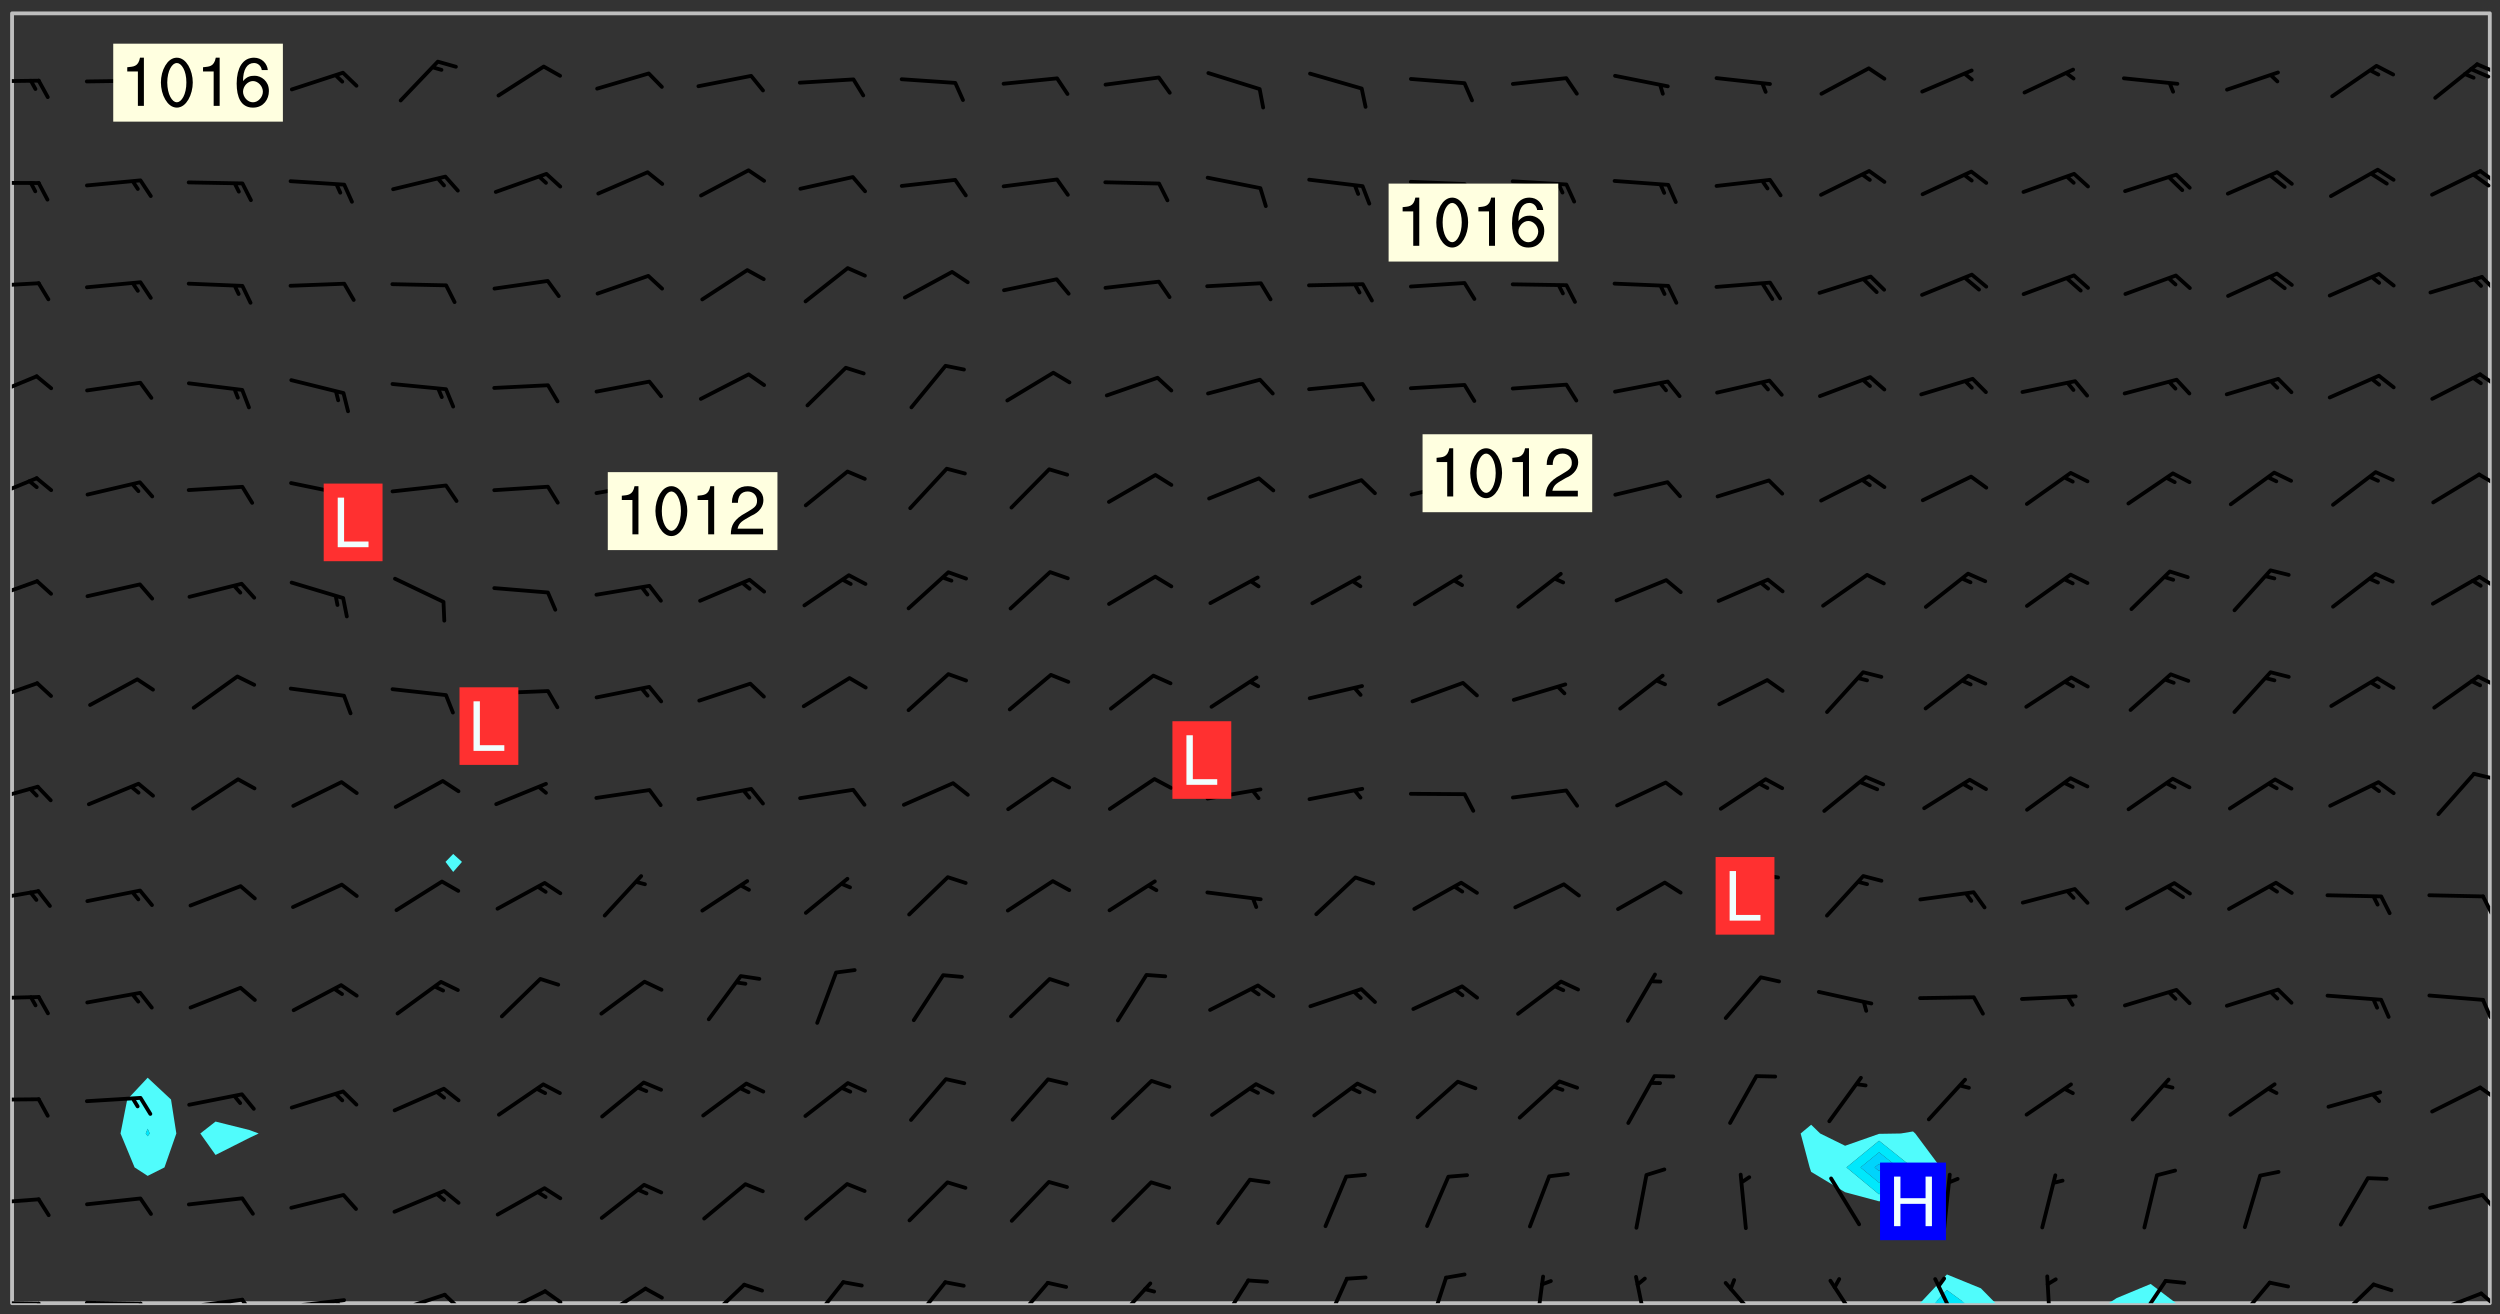 <svg xmlns="http://www.w3.org/2000/svg" role="img" xmlns:xlink="http://www.w3.org/1999/xlink" viewBox="142.45 309.95 326.84 171.84"><rect x="142.45" y="309.95" width="326.84" height="171.84" fill="#333333" stroke="none"/><defs><clipPath id="clip2"><path d="M 144 311.672 L 145 311.672 L 145 480.328 L 144 480.328 Z M 144 311.672"/></clipPath><clipPath id="clip3"><path d="M 144 311.672 L 468 311.672 L 468 480.328 L 144 480.328 Z M 144 311.672"/></clipPath><clipPath id="clip4"><path d="M 393 476 L 404 476 L 404 480.328 L 393 480.328 Z M 393 476"/></clipPath><clipPath id="clip5"><path d="M 395 478 L 400 478 L 400 480.328 L 395 480.328 Z M 395 478"/></clipPath><clipPath id="clip6"><path d="M 418 477 L 427 477 L 427 480.328 L 418 480.328 Z M 418 477"/></clipPath><clipPath id="clip7"><path d="M 467 311.672 L 468 311.672 L 468 480.328 L 467 480.328 Z M 467 311.672"/></clipPath><clipPath id="clip8"><path d="M 144 480 L 148 480 L 148 480.328 L 144 480.328 Z M 144 480"/></clipPath><clipPath id="clip9"><path d="M 147 480 L 149 480 L 149 480.328 L 147 480.328 Z M 147 480"/></clipPath><clipPath id="clip10"><path d="M 153 480 L 162 480 L 162 480.328 L 153 480.328 Z M 153 480"/></clipPath><clipPath id="clip11"><path d="M 160 480 L 163 480 L 163 480.328 L 160 480.328 Z M 160 480"/></clipPath><clipPath id="clip12"><path d="M 166 479 L 175 479 L 175 480.328 L 166 480.328 Z M 166 479"/></clipPath><clipPath id="clip13"><path d="M 173 479 L 176 479 L 176 480.328 L 173 480.328 Z M 173 479"/></clipPath><clipPath id="clip14"><path d="M 180 479 L 188 479 L 188 480.328 L 180 480.328 Z M 180 479"/></clipPath><clipPath id="clip15"><path d="M 186 479 L 188 479 L 188 480.328 L 186 480.328 Z M 186 479"/></clipPath><clipPath id="clip16"><path d="M 193 478 L 201 478 L 201 480.328 L 193 480.328 Z M 193 478"/></clipPath><clipPath id="clip17"><path d="M 200 478 L 203 478 L 203 480.328 L 200 480.328 Z M 200 478"/></clipPath><clipPath id="clip18"><path d="M 207 478 L 214 478 L 214 480.328 L 207 480.328 Z M 207 478"/></clipPath><clipPath id="clip19"><path d="M 213 478 L 216 478 L 216 480.328 L 213 480.328 Z M 213 478"/></clipPath><clipPath id="clip20"><path d="M 220 478 L 228 478 L 228 480.328 L 220 480.328 Z M 220 478"/></clipPath><clipPath id="clip21"><path d="M 234 477 L 240 477 L 240 480.328 L 234 480.328 Z M 234 477"/></clipPath><clipPath id="clip22"><path d="M 248 477 L 253 477 L 253 480.328 L 248 480.328 Z M 248 477"/></clipPath><clipPath id="clip23"><path d="M 261 477 L 267 477 L 267 480.328 L 261 480.328 Z M 261 477"/></clipPath><clipPath id="clip24"><path d="M 274 477 L 280 477 L 280 480.328 L 274 480.328 Z M 274 477"/></clipPath><clipPath id="clip25"><path d="M 287 477 L 294 477 L 294 480.328 L 287 480.328 Z M 287 477"/></clipPath><clipPath id="clip26"><path d="M 301 477 L 306 477 L 306 480.328 L 301 480.328 Z M 301 477"/></clipPath><clipPath id="clip27"><path d="M 315 476 L 319 476 L 319 480.328 L 315 480.328 Z M 315 476"/></clipPath><clipPath id="clip28"><path d="M 329 476 L 332 476 L 332 480.328 L 329 480.328 Z M 329 476"/></clipPath><clipPath id="clip29"><path d="M 343 476 L 345 476 L 345 480.328 L 343 480.328 Z M 343 476"/></clipPath><clipPath id="clip30"><path d="M 356 476 L 358 476 L 358 480.328 L 356 480.328 Z M 356 476"/></clipPath><clipPath id="clip31"><path d="M 367 477 L 373 477 L 373 480.328 L 367 480.328 Z M 367 477"/></clipPath><clipPath id="clip32"><path d="M 381 477 L 386 477 L 386 480.328 L 381 480.328 Z M 381 477"/></clipPath><clipPath id="clip33"><path d="M 395 476 L 399 476 L 399 480.328 L 395 480.328 Z M 395 476"/></clipPath><clipPath id="clip34"><path d="M 409 476 L 411 476 L 411 480.328 L 409 480.328 Z M 409 476"/></clipPath><clipPath id="clip35"><path d="M 421 477 L 426 477 L 426 480.328 L 421 480.328 Z M 421 477"/></clipPath><clipPath id="clip36"><path d="M 434 477 L 440 477 L 440 480.328 L 434 480.328 Z M 434 477"/></clipPath><clipPath id="clip37"><path d="M 447 477 L 454 477 L 454 480.328 L 447 480.328 Z M 447 477"/></clipPath><clipPath id="clip38"><path d="M 460 478 L 468 478 L 468 480.328 L 460 480.328 Z M 460 478"/></clipPath><clipPath id="clip39"><path d="M 466 478 L 468 478 L 468 480.328 L 466 480.328 Z M 466 478"/></clipPath><clipPath id="clip40"><path d="M 144 466 L 148 466 L 148 468 L 144 468 Z M 144 466"/></clipPath><clipPath id="clip41"><path d="M 466 465 L 468 465 L 468 469 L 466 469 Z M 466 465"/></clipPath><clipPath id="clip42"><path d="M 144 453 L 148 453 L 148 454 L 144 454 Z M 144 453"/></clipPath><clipPath id="clip43"><path d="M 466 451 L 468 451 L 468 454 L 466 454 Z M 466 451"/></clipPath><clipPath id="clip44"><path d="M 144 440 L 148 440 L 148 441 L 144 441 Z M 144 440"/></clipPath><clipPath id="clip45"><path d="M 466 440 L 468 440 L 468 444 L 466 444 Z M 466 440"/></clipPath><clipPath id="clip46"><path d="M 144 426 L 148 426 L 148 428 L 144 428 Z M 144 426"/></clipPath><clipPath id="clip47"><path d="M 466 426 L 468 426 L 468 430 L 466 430 Z M 466 426"/></clipPath><clipPath id="clip48"><path d="M 144 412 L 148 412 L 148 415 L 144 415 Z M 144 412"/></clipPath><clipPath id="clip49"><path d="M 465 410 L 468 410 L 468 412 L 465 412 Z M 465 410"/></clipPath><clipPath id="clip50"><path d="M 144 399 L 148 399 L 148 402 L 144 402 Z M 144 399"/></clipPath><clipPath id="clip51"><path d="M 466 398 L 468 398 L 468 400 L 466 400 Z M 466 398"/></clipPath><clipPath id="clip52"><path d="M 144 385 L 148 385 L 148 389 L 144 389 Z M 144 385"/></clipPath><clipPath id="clip53"><path d="M 466 385 L 468 385 L 468 387 L 466 387 Z M 466 385"/></clipPath><clipPath id="clip54"><path d="M 144 372 L 148 372 L 148 376 L 144 376 Z M 144 372"/></clipPath><clipPath id="clip55"><path d="M 466 371 L 468 371 L 468 374 L 466 374 Z M 466 371"/></clipPath><clipPath id="clip56"><path d="M 144 358 L 148 358 L 148 363 L 144 363 Z M 144 358"/></clipPath><clipPath id="clip57"><path d="M 466 358 L 468 358 L 468 361 L 466 361 Z M 466 358"/></clipPath><clipPath id="clip58"><path d="M 144 346 L 148 346 L 148 348 L 144 348 Z M 144 346"/></clipPath><clipPath id="clip59"><path d="M 466 345 L 468 345 L 468 349 L 466 349 Z M 466 345"/></clipPath><clipPath id="clip60"><path d="M 144 333 L 148 333 L 148 335 L 144 335 Z M 144 333"/></clipPath><clipPath id="clip61"><path d="M 466 332 L 468 332 L 468 335 L 466 335 Z M 466 332"/></clipPath><clipPath id="clip62"><path d="M 465 332 L 468 332 L 468 335 L 465 335 Z M 465 332"/></clipPath><clipPath id="clip63"><path d="M 144 320 L 148 320 L 148 321 L 144 321 Z M 144 320"/></clipPath><clipPath id="clip64"><path d="M 466 318 L 468 318 L 468 320 L 466 320 Z M 466 318"/></clipPath><clipPath id="clip65"><path d="M 465 318 L 468 318 L 468 321 L 465 321 Z M 465 318"/></clipPath><g id="surface2073" clip-path="url(#clip1)"><path fill="#fff" fill-opacity="0" fill-rule="evenodd" d="M 0 0 L 1000 0 L 1000 1000 L 0 1000 Z M 0 0"/><path fill="#d3d3d3" fill-opacity="0" fill-rule="evenodd" d="M162.152 355.867L161.918 356.16 161.977 356.395 162.094 356.566 162.27 356.801 162.562 357.148 162.676 357.207 162.793 357.035 162.852 356.801 163.027 356.625 163.492 356.449 164.191 356.449 164.426 356.742 164.715 357.559 164.773 357.734 164.949 357.965 165.301 358.199 166 358.898 166.172 359.074 166.406 359.422 166.641 359.832 166.93 360.414 167.34 360.879 167.57 361.113 167.805 361.289 167.922 361.52 168.098 361.812 168.27 362.977 168.27 363.211 168.328 363.5 168.387 363.617 168.504 363.734 168.852 364.145 168.969 364.316 169.145 364.492 169.32 364.727 169.438 364.898 169.609 365.25 169.668 365.484 169.902 365.891 170.137 365.832 169.961 366.008 169.902 366.938 169.32 366.938 169.086 366.824 168.738 366.938 168.621 367.055 168.562 367.348 168.504 367.523 168.387 367.695 167.922 367.988 167.863 368.223 167.805 368.336 167.805 368.98 167.863 369.152 167.863 369.562 167.922 369.621 167.922 370.027 167.98 370.434 168.098 370.609 168.156 370.668 168.387 371.309 168.328 371.602 168.328 372.301 168.27 372.883 168.27 373.117 168.211 373.348 168.156 373.699 168.156 375.621 168.211 375.738 168.637 375.738 168.27 375.855 168.246 376.207 169.137 377.375 170.879 377.914 172.219 378.273 172.219 378.812 172.309 379.621 172.844 380.336 174.363 380.605 175.254 380.52 175.344 381.684 175.879 381.863 177.039 381.684 179.094 380.699 180.254 380.336 182.133 380.16 183.828 379.98 183.648 380.699 182.133 380.785 180.883 380.875 180.078 381.145 179.004 381.953 179.273 382.672 179.809 383.57 179.629 384.195 179.363 385.004 179.629 386.082 180.254 386.98 181.059 387.16 182.309 386.98 182.043 387.703 182.141 388.207 182.195 388.5 182.195 388.672 182.254 388.965 182.254 389.371 182.43 389.488 182.781 389.605 183.188 389.605 183.48 389.43 183.594 389.312 183.652 389.195 183.77 388.965 183.828 388.789 184.18 388.324 184.41 388.148 184.586 388.09 184.762 388.148 184.82 388.324 184.938 389.312 184.992 389.781 185.051 389.953 185.168 390.188 185.344 390.246 186.16 390.305 186.449 390.305 186.566 390.539 186.625 390.945 186.684 391.297 186.684 392.402 186.801 392.695 186.918 393.043 187.207 393.742 187.383 394.094 187.965 394.848 188.316 395.023 188.488 395.082 188.957 395.316 189.598 395.781 189.945 396.016 190.238 396.191 190.531 396.246 190.762 396.309 191.578 396.656 191.871 396.832 191.984 397.004 192.336 397.355 192.453 397.531 192.977 398.172 192.977 398.461 193.035 398.812 193.035 399.16 193.094 399.512 193.152 399.801 193.27 399.859 193.441 399.918 193.617 399.918 194.199 400.152 194.375 400.27 194.551 400.559 194.727 400.793 194.84 401.027 195.133 401.258 195.25 401.375 195.25 401.785 195.309 401.84 195.598 402.074 195.832 402.191 195.891 402.309 196.008 402.48 196.066 402.598 196.297 402.832 196.355 403.008 196.59 403.066 196.707 403.125 196.59 403.238 196.531 403.355 196.531 403.473 196.414 403.766 196.297 404.055 196.297 404.637 196.473 404.754 196.59 404.812 196.648 404.93 196.766 405.047 196.879 405.105 197.055 405.453 197.113 405.805 197.172 406.211 197.172 406.387 197.113 406.562 196.996 407.262 196.996 407.434 197.113 407.609 197.406 407.902 197.812 407.902 197.988 408.02 198.105 408.191 198.223 408.484 198.223 408.719 197.695 408.719 197.465 408.484 197.23 408.484 197.055 408.543 196.996 409.242 197.055 409.59 197.172 409.766 197.348 410.176 197.465 410.406 197.754 410.875 197.93 410.93 198.453 410.93 198.688 410.988 199.445 411.629 199.504 411.922 199.504 412.156 199.562 412.215 199.793 412.562 199.793 412.914 199.676 413.086 199.676 413.379 199.969 413.668 200.262 413.844 200.434 413.902 200.727 414.078 201.02 414.195 201.602 414.602 201.891 414.836 202.184 415.012 202.402 415.172 202.418 415.184 202.648 415.359 203.289 415.883 203.465 416.117 203.582 416.293 203.758 416.469 203.871 416.641 203.871 417.281 203.988 417.457 204.457 417.574 205.039 417.691 205.273 417.75 205.504 417.863 205.797 417.98 205.91 418.039 206.496 418.391 206.785 418.562 206.961 418.625 207.137 418.68 207.312 418.738 208.012 419.09 208.301 419.266 208.535 419.32 208.824 419.496 209.059 419.613 209.699 420.02 209.992 420.137 210.164 420.195 210.398 420.254 210.809 420.312 211.039 420.371 211.273 420.488 211.332 420.66 210.922 420.836 211.391 420.895 211.449 421.188 211.562 421.422 211.738 421.477 211.973 421.535 212.148 421.594 212.555 421.711 213.195 421.945 213.312 422.117 213.371 422.352 213.371 422.527 213.312 422.645 213.254 423.051 213.488 423.285 213.605 423.344 213.953 423.461 214.594 423.691 214.77 423.809 215.059 423.926 215.234 424.102 215.469 424.566 216.051 425.672 216.227 425.848 216.574 426.023 216.75 426.141 217.102 426.258 218.148 426.781 218.383 426.84 218.848 426.953 219.141 427.012 219.605 427.188 220.363 427.77 220.598 428.004 220.945 428.469 221.121 428.645 221.41 428.879 222.227 429.578 222.52 429.754 222.809 430.043 223.102 430.219 223.395 430.508 224.09 431.148 224.266 431.324 224.559 431.559 224.848 431.793 225.316 432.082 225.957 432.664 226.305 432.898 226.539 433.191 226.887 433.539 227.238 434.004 228.172 434.996 228.52 435.402 228.637 435.578 228.871 435.637 228.984 435.754 229.629 435.93 229.859 436.043 230.094 436.102 230.387 436.277 230.617 436.395 231.551 437.094 231.957 437.5 232.191 437.676 232.598 437.852 232.832 437.969 233.648 438.316 233.996 438.551 234.23 438.668 234.523 438.957 234.754 439.074 235.512 439.426 235.863 439.598 236.094 439.656 236.387 439.773 236.621 439.832 237.492 440.008 238.309 440.008 238.777 440.238 238.949 440.297 239.824 440.996 240.289 441.113 240.582 441.172 240.758 441.23 240.988 441.289 241.457 441.348 241.805 441.406 242.156 441.465 242.562 441.523 242.855 441.523 243.027 441.582 243.027 441.812 243.203 441.988 243.496 441.988 243.844 442.047 244.195 442.105 244.895 442.223 245.535 442.223 246 441.988 246.293 441.812 246.465 441.695 246.875 441.523 247.164 441.348 248.098 440.883 248.566 440.59 249.09 440.297 249.555 440.125 250.02 439.949 251.07 439.484 251.359 439.367 251.77 439.25 252.059 439.133 252.586 438.957 254.102 438.258 254.684 437.91 254.973 437.852 255.266 437.793 255.613 437.676 256.488 437.445 256.84 437.328 256.953 437.328 257.188 437.27 258.062 437.035 258.297 436.977 259.109 436.977 259.461 436.918 260.277 436.801 260.449 436.742 260.801 436.688 261.094 436.629 261.324 436.57 262.141 436.395 262.316 436.336 262.664 436.336 262.898 436.277 263.363 436.16 264.121 435.988 264.355 435.93 264.703 435.93 265.113 435.812 265.402 435.754 266.688 435.695 266.977 435.695 267.387 435.637 267.617 435.578 267.793 435.578 268.668 435.461 269.074 435.461 269.484 435.344 269.832 435.344 270.184 435.23 271.055 435.172 272.805 435.172 273.852 435.461 274.262 435.578 274.551 435.695 274.902 435.812 275.191 435.93 276.242 436.102 276.531 436.16 276.824 436.16 277.117 436.219 277.289 436.277 277.699 436.336 277.871 436.395 277.988 436.453 278.105 436.453 278.223 436.512 278.574 436.57 278.688 436.57 279.098 436.637 281.02 437.031 282.945 437.426 284.465 437.875 286.16 438.594 288.305 439.398 289.91 438.68 291.34 437.875 292.5 436.797 293.75 436.348 296.785 435.629 298.66 435.27 300.805 433.922 303.039 432.668 305.539 431.41 307.234 430.961 309.02 430.781 310.18 430.512 310.805 431.051 312.145 430.781 312.859 429.793 313.844 428.449 314.289 428.27 315.094 427.91 316.969 427.371 318.754 426.922 320.004 426.652 321.164 426.562 322.863 426.473 324.824 426.203 326.074 426.113 326.613 426.113 327.238 426.023 328.129 426.023 330.273 425.844 332.684 425.664 335.273 425.574 336.969 425.754 338.578 425.844 340.008 426.203 341.168 426.922 343.043 427.91 344.203 429.438 344.469 430.152 345.098 430.242 345.453 431.141 345.988 431.68 346.523 433.207 347.598 433.566 348.133 433.566 347.328 434.102 347.418 435.809 348.133 438.504 349.023 439.309 349.918 440.297 350.633 441.555 352.418 442.094 353.938 441.914 354.293 443.258 355.902 442.453 356.883 441.914 357.152 442.184 357.469 441.969 357.688 441.824 358.488 442.273 358.938 441.914 359.293 441.914 359.828 441.645 360.367 440.926 360.902 440.656 361.527 439.668 362.688 440.117 363.527 440.488 364.922 441.105 366.617 440.926 368.223 440.926 370.008 441.016 370.188 439.309 370.723 437.965 371.527 438.234 372.02 439.082 372.422 439.488 372.332 440.027 372.332 440.387 373.047 440.836 373.758 440.566 375.188 440.566 375.547 441.555 375.992 442.812 376.707 444.156 377.957 444.785 379.652 445.414 380.367 445.234 380.547 444.695 381.527 444.605 381.977 444.965 382.062 446.223 381.797 446.852 381.262 447.031 381.262 447.57 381.977 448.555 382.242 449.094 383.227 450.082 384.027 451.16 383.762 451.52 383.672 452.418 383.047 454.75 382.691 456.816 382.602 458.609 382.422 459.328 382.332 459.867 382.332 461.305 381.352 463.188 380.992 464.895 380.457 465.793 379.652 466.961 379.387 467.5 381.441 468.754 381.527 469.113 381.172 469.652 381.082 469.473 381.082 470.281 381.172 471.719 380.727 472.434 379.652 472.527 379.387 473.242 379.922 474.141 380.727 474.859 381.887 475.668 383.227 475.938 383.672 476.297 383.316 476.746 381.527 476.656 380.277 476.207 379.562 475.488 378.938 475.398 378.762 478.988 378.574 480.297 467.934 480.297 467.934 311.703 412.664 311.703 412.664 360.785 413.426 360.91 416.715 361.453 418.738 364.289 418.738 367.043 421.09 367.375 423.438 367.707 427.488 367.707 426.109 371.867 424.086 372.574 422.062 373.277 421.52 373.621 418.926 375.238 418.738 375.355 416.715 373.277 415.984 370.535 413.312 368.457 411.938 364.957 411.871 364.875 409.914 362.203 412.664 360.785 412.664 311.703 294.422 311.703 294.422 403.117 294.539 403.148 294.672 403.16 294.746 403.234 294.852 403.281 294.941 403.34 295.027 403.398 295.117 403.457 295.414 403.754 295.473 403.844 295.504 403.961 295.531 404.078 295.547 404.215 295.516 404.332 295.457 404.422 295.398 404.508 295.355 404.613 295.309 404.715 295.281 404.836 295.281 404.98 295.457 405.25 295.605 405.398 295.68 405.484 295.754 405.559 295.797 405.664 295.859 405.754 295.918 405.84 295.961 405.945 296.02 406.035 296.066 406.137 296.109 406.242 296.168 406.328 296.285 406.508 296.359 406.582 296.422 406.668 296.48 406.758 296.523 406.863 296.582 406.953 296.641 407.039 296.703 407.129 296.762 407.219 296.805 407.32 296.922 407.5 296.996 407.574 297.055 407.66 297.129 407.734 297.219 407.793 297.324 407.84 297.473 407.84 297.605 407.824 297.738 407.84 297.84 407.793 297.914 407.719 297.961 407.617 297.945 407.484 297.945 407.336 297.898 407.23 297.871 407.113 297.824 407.012 297.797 406.891 297.754 406.789 297.691 406.699 297.648 406.598 297.605 406.492 297.574 406.375 297.559 406.242 297.547 406.105 297.633 406.047 297.691 405.961 297.812 405.93 297.855 406.035 297.871 406.168 297.871 406.285 297.93 406.387 297.988 406.477 298.078 406.535 298.227 406.684 298.285 406.773 298.328 406.879 298.316 406.98 298.402 407.039 298.508 407.086 298.594 407.145 298.684 407.203 298.758 407.277 298.641 407.305 298.535 407.352 298.449 407.41 298.375 407.484 298.316 407.574 298.254 407.66 298.227 407.781 298.18 407.883 298.137 407.988 298.105 408.105 298.094 408.238 298.078 408.371 298.078 408.52 298.105 408.637 298.152 408.742 298.195 408.844 298.254 408.934 298.328 409.008 298.418 409.066 298.492 409.141 298.582 409.199 298.641 409.289 298.684 409.395 298.73 409.496 298.848 409.527 298.98 409.543 299.129 409.543 299.246 409.512 299.352 409.555 299.395 409.66 299.441 409.762 299.469 409.883 299.5 410 299.527 410.117 299.559 410.238 299.586 410.355 299.691 410.398 299.793 410.445 299.926 410.43 300.074 410.578 300.137 410.664 300.211 410.738 300.281 410.812 300.371 410.875 300.477 410.918 300.578 410.961 300.695 410.992 300.832 411.008 300.949 410.977 301.023 410.902 301.051 410.785 301.039 410.652 301.008 410.531 300.98 410.414 301.023 410.309 301.141 410.309 301.23 410.371 301.348 410.398 301.496 410.398 301.629 410.414 301.777 410.414 301.91 410.43 302.043 410.414 302.191 410.414 302.324 410.398 302.457 410.387 302.594 410.398 302.711 410.371 302.844 410.355 303.035 410.297 302.977 410.473 302.961 410.605 302.934 410.727 302.918 410.859 302.859 410.945 302.727 410.961 302.621 411.008 302.516 411.051 302.398 411.082 302.281 411.109 302.016 411.141 301.867 411.141 301.734 411.156 301.66 411.23 301.719 411.316 301.867 411.465 301.984 411.645 302.059 411.715 302.148 411.777 302.238 411.836 302.324 411.895 302.414 411.953 302.516 411.996 302.621 412.059 302.727 412.102 302.812 412.16 302.918 412.207 303.02 412.25 303.199 412.367 303.258 412.457 303.215 412.559 303.168 412.664 303.184 412.797 303.406 413.02 303.465 413.109 303.508 413.211 303.539 413.332 303.582 413.434 303.598 413.566 303.629 413.684 303.641 413.82 303.672 413.938 303.82 414.086 303.922 414.129 304.027 414.172 304.145 414.203 304.277 414.219 304.414 414.234 304.531 414.234 304.648 414.203 304.738 414.145 304.781 414.039 304.828 413.938 304.871 413.832 304.902 413.715 304.914 413.582 304.914 413.434 304.902 413.301 304.887 413.168 304.855 413.051 304.812 412.945 304.766 412.84 304.723 412.738 304.68 412.633 304.664 412.5 304.68 412.367 304.707 412.25 304.738 412.133 304.766 412.012 304.812 411.91 304.902 411.852 304.988 411.789 305.062 411.715 305.152 411.656 305.375 411.434 305.434 411.348 305.508 411.273 305.625 411.094 305.684 411.008 305.684 410.859 305.609 410.785 305.508 410.738 305.402 410.695 305.301 410.652 305.242 410.562 305.195 410.457 305.168 410.34 305.258 410.281 305.375 410.25 305.477 410.207 305.656 410.09 305.805 409.941 305.816 409.809 305.805 409.703 305.715 409.645 305.582 409.66 305.434 409.66 305.301 409.676 305.168 409.66 305.047 409.629 304.961 409.57 304.887 409.496 304.828 409.406 304.766 409.32 304.648 409.141 304.59 409.055 304.621 408.934 304.707 408.875 304.828 408.844 304.887 408.758 304.887 408.637 304.855 408.52 304.797 408.43 304.738 408.344 304.691 408.238 304.664 408.121 304.648 407.988 304.707 407.898 304.781 407.824 304.871 407.766 304.988 407.586 305.062 407.512 305.121 407.426 305.27 407.277 305.391 407.246 305.523 407.23 305.656 407.246 305.73 407.32 305.773 407.426 305.789 407.559 305.758 407.676 305.641 407.707 305.508 407.719 305.359 407.867 305.316 407.973 305.27 408.074 305.242 408.195 305.211 408.312 305.211 408.461 305.242 408.578 305.285 408.684 305.344 408.773 305.418 408.844 305.492 408.918 305.609 408.949 305.73 408.977 305.848 408.949 305.98 408.934 306.098 408.934 306.188 408.992 306.262 409.066 306.309 409.172 306.367 409.258 306.469 409.305 306.602 409.32 306.707 409.363 306.793 409.422 306.781 409.527 306.707 409.602 306.527 409.719 306.469 409.809 306.379 409.867 306.309 409.941 306.234 410.016 306.172 410.105 306.145 410.223 306.129 410.355 306.145 410.488 306.129 410.621 306.129 410.77 306.145 410.902 306.172 411.02 306.203 411.141 306.277 411.215 306.367 411.273 306.453 411.332 306.543 411.391 306.66 411.422 306.66 411.508 306.559 411.555 306.469 411.613 306.203 411.645 306.086 411.672 305.938 411.672 305.832 411.715 305.73 411.762 305.672 411.852 305.609 412.086 305.598 412.219 305.566 412.34 305.551 412.473 305.551 412.766 305.539 412.898 305.551 413.035 305.566 413.168 305.699 413.184 305.832 413.195 305.953 413.227 306.039 413.285 306.113 413.359 306.16 413.465 306.203 413.566 306.219 413.699 306.219 414.145 306.203 414.277 306.203 414.723 306.234 414.988 306.262 415.105 306.277 415.238 306.309 415.355 306.395 415.566 306.426 415.832 306.426 415.98 306.395 416.098 306.367 416.215 306.336 416.336 306.309 416.453 306.277 416.57 306.246 416.691 306.234 416.824 306.219 416.957 306.309 417.016 306.426 416.984 306.527 417 306.574 417.105 306.543 417.371 306.543 417.812 306.5 417.918 306.453 418.023 306.41 418.125 306.367 418.23 306.309 418.316 306.277 418.438 306.234 418.555 306.203 418.672 306.188 418.805 306.203 418.938 306.262 419.027 306.367 419.074 306.453 419.133 306.512 419.219 306.5 419.355 306.469 419.473 306.426 419.574 306.426 420.02 306.41 420.152 306.41 420.301 306.379 420.418 306.336 420.523 306.309 420.641 306.262 420.746 306.219 420.848 306.188 420.969 306.16 421.086 306.129 421.219 306.098 421.336 306.07 421.453 306.027 421.559 305.996 421.676 305.965 421.797 305.953 421.93 305.938 422.062 305.938 422.359 305.965 422.477 305.965 422.625 306.012 423.023 306.039 423.141 306.098 423.23 306.219 423.262 306.367 423.262 306.5 423.246 306.559 423.336 306.559 423.453 306.5 423.543 306.41 423.602 306.309 423.645 306.203 423.691 306.113 423.75 306.027 423.809 305.891 423.824 305.773 423.793 305.641 423.777 305.539 423.824 305.477 423.91 305.465 424.047 305.449 424.18 305.418 424.297 305.391 424.414 305.375 424.547 305.344 424.668 305.344 424.965 305.359 425.098 305.391 425.215 305.391 425.363 305.402 425.496 305.402 425.645 305.375 425.762 305.328 425.863 305.301 425.984 305.27 426.102 305.211 426.191 305.137 426.266 305.035 426.309 304.93 426.355 304.812 426.383 304.691 426.414 304.59 426.367 304.648 426.281 304.754 426.234 304.781 426.117 304.812 426 304.84 425.879 304.871 425.762 304.871 425.613 304.887 425.48 304.855 425.363 304.812 425.258 304.707 425.273 304.633 425.348 304.531 425.391 304.441 425.453 304.367 425.527 304.324 425.629 304.309 425.762 304.277 425.879 304.25 426 304.219 426.117 304.191 426.234 304.16 426.355 304.133 426.473 304.102 426.59 304.059 426.695 303.969 426.754 303.879 426.754 303.762 426.723 303.73 426.637 303.746 426.5 303.715 426.383 303.715 426.234 303.703 426.102 303.703 425.953 303.641 425.719 303.613 425.598 303.57 425.496 303.523 425.391 303.465 425.305 303.406 425.215 303.363 425.109 303.301 425.023 303.152 424.875 303.082 424.801 302.977 424.754 302.871 424.711 302.77 424.668 302.473 424.371 302.383 424.297 302.297 424.238 302.191 424.195 302.102 424.133 302.016 424.074 301.91 424.031 301.82 423.973 301.734 423.91 301.66 423.84 301.555 423.793 301.469 423.734 301.363 423.691 301.273 423.629 301.172 423.586 301.066 423.543 300.98 423.484 300.875 423.438 300.77 423.395 300.668 423.348 300.578 423.289 300.477 423.246 300.371 423.203 300.281 423.141 300.164 423.113 300.031 423.098 299.898 423.113 299.75 423.113 299.617 423.129 299.5 423.098 299.41 423.039 299.336 422.965 299.246 422.906 299.145 422.859 298.996 422.859 298.875 422.832 298.773 422.789 298.699 422.715 298.582 422.535 298.492 422.477 298.391 422.434 298.301 422.371 298.195 422.328 298.105 422.27 298.02 422.211 297.914 422.164 297.855 422.078 297.797 421.988 297.754 421.883 297.707 421.781 297.633 421.707 297.547 421.648 297.473 421.574 297.383 421.516 297.16 421.293 297.117 421.188 297.086 420.922 297.191 420.879 297.336 420.879 297.441 420.922 297.516 420.996 297.605 421.055 297.691 421.113 297.797 421.16 297.887 421.219 298.035 421.367 298.105 421.441 298.254 421.59 298.316 421.676 298.391 421.75 298.477 421.809 298.551 421.883 298.641 421.945 298.73 422.004 298.816 422.062 299.086 422.238 299.188 422.285 299.293 422.328 299.395 422.371 299.441 422.297 299.5 422.211 299.574 422.137 299.645 422.062 299.75 422.105 299.824 422.18 299.883 422.27 299.926 422.371 299.973 422.477 300.016 422.582 300.137 422.609 300.254 422.582 300.328 422.492 300.371 422.387 300.43 422.297 300.504 422.223 300.609 422.18 300.727 422.152 300.859 422.164 300.949 422.223 301.098 422.371 301.156 422.461 301.199 422.566 301.246 422.668 301.289 422.773 301.332 422.875 301.438 422.922 301.543 422.965 301.676 422.98 301.762 422.922 301.82 422.832 301.895 422.758 302 422.715 302.117 422.742 302.223 422.789 302.324 422.832 302.43 422.875 302.531 422.922 302.711 423.039 302.711 423.156 302.695 423.289 302.711 423.422 302.727 423.559 302.785 423.645 302.887 423.691 303.008 423.719 303.125 423.75 303.273 423.75 303.391 423.719 303.449 423.629 303.629 423.512 303.688 423.422 303.762 423.348 303.82 423.262 303.938 423.082 304.117 422.965 304.234 422.996 304.324 423.055 304.367 423.129 304.352 423.262 304.352 423.379 304.441 423.438 304.59 423.438 304.723 423.422 304.855 423.41 305.121 423.379 305.227 423.336 305.344 423.305 305.465 423.277 305.539 423.203 305.609 423.129 305.672 423.039 305.656 422.934 305.609 422.832 305.508 422.789 305.402 422.773 305.285 422.801 305.02 422.832 304.871 422.832 304.797 422.758 304.707 422.699 304.59 422.668 304.473 422.641 304.34 422.625 304.191 422.625 304.059 422.641 303.762 422.641 303.656 422.594 303.508 422.445 303.465 422.344 303.406 422.254 303.629 422.031 303.715 421.973 303.82 421.93 303.938 421.898 304.07 421.883 304.203 421.898 304.34 421.914 304.441 421.957 304.574 421.945 304.664 421.883 304.766 421.84 304.828 421.75 304.781 421.648 304.691 421.59 304.574 421.559 304.473 421.516 304.414 421.426 304.352 421.336 304.352 421.219 304.367 421.086 304.473 421.039 304.547 420.969 304.547 420.848 304.457 420.789 304.426 420.672 304.516 420.613 304.59 420.539 304.633 420.434 304.691 420.344 304.738 420.242 304.754 420.109 304.754 419.961 304.707 419.855 304.664 419.754 304.574 419.695 304.441 419.68 304.34 419.637 304.203 419.621 304.086 419.59 303.641 419.59 303.508 419.574 303.375 419.562 303.242 419.547 303.125 419.516 302.977 419.516 302.844 419.5 302.711 419.488 302.445 419.457 302.324 419.414 302.238 419.355 302.164 419.281 302.164 419.133 302.176 419 302.281 418.953 302.383 418.91 302.516 418.895 302.668 418.895 302.801 418.879 303.094 418.879 303.215 418.91 303.316 418.953 303.406 419.012 303.641 419.074 303.762 419.027 303.852 418.969 303.953 418.926 304.086 418.91 304.191 418.953 304.293 419 304.426 419.012 304.547 418.984 304.691 418.984 304.812 418.953 304.93 418.926 305.035 418.879 305.109 418.805 305.195 418.746 305.344 418.598 305.402 418.512 305.449 418.406 305.477 418.289 305.492 418.184 305.391 418.141 305.301 418.082 305.184 418.051 305.078 418.008 304.988 417.945 304.914 417.859 304.84 417.785 304.738 417.742 304.633 417.695 304.531 417.652 304.473 417.562 304.426 417.461 304.34 417.25 304.277 417.164 304.219 417.074 304.145 417 304.059 416.941 303.789 416.941 303.672 416.973 303.582 417.031 303.48 417.074 303.348 417.09 303.242 417.074 303.215 416.957 303.152 416.867 303.035 416.836 302.934 416.793 302.785 416.645 302.754 416.527 302.738 416.422 302.812 416.348 302.992 416.23 303.109 416.203 303.227 416.172 303.363 416.188 303.465 416.23 303.57 416.273 303.672 416.32 303.777 416.363 303.895 416.395 304.027 416.41 304.145 416.438 304.277 416.453 304.383 416.438 304.473 416.379 304.398 416.305 304.293 416.262 304.219 416.188 304.145 416.098 303.996 415.949 303.91 415.891 303.82 415.832 303.746 415.758 303.656 415.699 303.555 415.652 303.434 415.625 303.332 415.578 303.227 415.535 303.109 415.504 303.008 415.461 302.887 415.43 302.738 415.43 302.621 415.461 302.516 415.504 302.43 415.566 302.25 415.684 302.164 415.742 302.074 415.801 301.969 415.848 301.883 415.906 301.777 415.949 301.676 415.992 301.57 416.039 301.496 416.113 301.438 416.203 301.379 416.289 301.332 416.395 301.273 416.48 301.199 416.555 301.066 416.543 300.949 416.512 300.832 416.512 300.758 416.586 300.668 416.645 300.594 416.719 300.504 416.777 300.418 416.836 300.312 416.883 300.211 416.926 300.074 416.941 299.973 416.898 299.824 416.75 299.719 416.703 299.633 416.703 299.527 416.75 299.426 416.793 299.305 416.824 299.188 416.793 299.113 416.719 299.113 416.602 299.145 416.48 299.219 416.41 299.277 416.32 299.352 416.246 299.469 416.215 299.574 416.172 299.867 416.172 300 416.156 300.137 416.141 300.238 416.098 300.328 416.039 300.43 415.992 300.52 415.934 300.652 415.922 300.742 415.98 300.875 415.992 300.965 415.934 301.051 415.875 301.156 415.832 301.246 415.773 301.332 415.711 301.422 415.652 301.57 415.504 301.629 415.418 301.688 415.328 301.793 415.285 301.926 415.27 302.043 415.297 302.164 415.328 302.223 415.27 302.281 415.18 302.312 414.914 302.34 414.797 302.445 414.809 302.578 414.824 302.68 414.781 302.77 414.723 302.828 414.633 302.902 414.559 302.961 414.469 303.008 414.367 303.02 414.234 303.008 414.102 302.961 413.996 302.812 413.848 302.754 413.758 302.695 413.672 302.652 413.566 302.652 413.121 302.668 412.988 302.668 412.84 302.68 412.707 302.621 412.648 302.531 412.707 302.43 412.664 302.25 412.547 302.164 412.488 302.102 412.398 302.043 412.309 301.969 412.234 301.883 412.176 301.762 412.207 301.66 412.219 301.555 412.266 301.469 412.324 301.363 412.367 301.215 412.516 301.125 412.574 301.039 412.633 300.949 412.695 300.844 412.738 300.711 412.754 300.711 412.633 300.816 412.59 300.934 412.559 301.008 412.488 301.051 412.383 301.051 412.234 301.023 412.117 300.875 411.969 300.742 411.953 300.594 411.953 300.477 411.984 300.371 412.027 300.27 412.07 300.18 412.133 300.062 412.16 299.988 412.086 300 411.953 299.957 411.852 299.914 411.746 299.824 411.688 299.707 411.715 299.586 411.746 299.469 411.777 299.367 411.82 299.246 411.852 299.145 411.895 299.039 411.938 298.949 411.996 298.848 412.012 298.848 411.895 298.863 411.762 298.805 411.672 298.73 411.715 298.582 411.863 298.523 411.953 298.449 412.027 298.402 412.133 298.359 412.234 298.285 412.309 298.227 412.398 298.152 412.473 298.094 412.559 298.02 412.633 297.93 412.695 297.855 412.766 297.781 412.84 297.68 412.855 297.547 412.871 297.441 412.828 297.441 412.707 297.59 412.559 297.633 412.457 297.691 412.367 297.738 412.266 297.781 412.16 297.84 412.07 297.871 411.953 297.914 411.852 297.945 411.73 297.973 411.613 298.02 411.508 298.062 411.406 298.105 411.301 298.18 411.23 298.27 411.168 298.359 411.109 298.461 411.066 298.758 411.066 299.023 411.035 299.129 410.992 299.055 410.918 298.938 410.887 298.832 410.844 298.742 410.785 298.641 410.738 298.551 410.68 298.449 410.637 298.344 410.594 298.254 410.531 298.168 410.473 298.062 410.43 297.961 410.387 297.84 410.355 297.723 410.324 297.621 410.281 297.5 410.25 297.398 410.207 297.309 410.148 297.266 410.043 297.25 409.91 297.352 409.867 297.484 409.852 297.621 409.867 297.754 409.852 297.855 409.809 297.914 409.719 297.93 409.613 297.84 409.555 297.766 409.48 297.664 409.438 297.574 409.379 297.426 409.23 297.383 409.125 297.367 408.992 297.367 408.699 297.309 408.609 297.219 408.551 297.145 408.477 297.102 408.371 297.07 408.254 297.012 408.164 296.938 408.09 296.82 408.062 296.746 407.988 296.656 407.93 296.566 407.867 296.48 407.809 296.406 407.734 296.348 407.648 296.301 407.543 296.215 407.484 296.066 407.336 295.871 407.277 295.738 407.293 295.637 407.336 295.562 407.41 295.516 407.512 295.473 407.617 295.414 407.707 295.355 407.793 295.059 408.09 294.969 408.148 294.883 408.148 294.82 408.062 294.777 407.957 294.809 407.84 294.867 407.75 294.895 407.633 294.883 407.5 294.793 407.438 294.688 407.484 294.57 407.512 294.453 407.543 294.184 407.719 294.082 407.766 293.965 407.793 293.859 407.84 293.77 407.898 293.668 407.941 293.609 407.855 293.562 407.75 293.578 407.617 293.625 407.512 293.695 407.438 293.77 407.367 293.828 407.277 293.828 407.129 293.785 407.023 293.547 407.023 293.445 407.07 293.414 407.188 293.387 407.305 293.355 407.426 293.281 407.469 293.148 407.484 293.074 407.438 293.031 407.336 292.988 407.23 292.941 407.129 292.898 407.023 292.777 407.055 292.676 407.098 292.543 407.113 292.426 407.145 292.32 407.188 292.23 407.246 292.129 407.293 292.008 407.32 291.875 407.336 291.773 407.293 291.715 407.203 291.668 407.098 291.625 406.996 291.582 406.891 291.582 406.773 291.641 406.684 291.727 406.625 291.906 406.508 292.008 406.461 292.113 406.418 292.219 406.359 292.32 406.316 292.41 406.254 292.512 406.211 292.617 406.152 292.719 406.105 292.809 406.047 292.914 406.004 293.016 405.961 293.105 405.898 293.207 405.855 293.344 405.84 293.461 405.871 293.562 405.914 293.684 405.945 293.785 405.988 293.891 406.035 293.992 406.078 294.098 406.121 294.199 406.168 294.305 406.211 294.406 406.254 294.512 406.301 294.598 406.359 294.703 406.402 294.82 406.434 294.926 406.477 295.027 406.523 295.117 406.582 295.223 406.625 295.324 406.668 295.43 406.715 295.547 406.742 295.648 406.789 295.77 406.816 295.918 406.816 296.004 406.758 296.02 406.656 296.078 406.566 296.051 406.449 295.977 406.375 295.859 406.195 295.785 406.121 295.695 406.047 295.516 405.93 295.43 405.871 295.324 405.828 295.223 405.781 294.953 405.605 294.895 405.516 294.82 405.441 294.762 405.352 294.719 405.25 294.688 405.133 294.672 404.996 294.672 404.434 294.66 404.301 294.645 404.168 294.613 404.051 294.598 403.918 294.586 403.785 294.555 403.664 294.332 403.441 294.273 403.355 294.258 403.25 294.289 403.133 294.422 403.117 294.422 311.703 172.992 311.703 172.992 313.156 172.934 313.391 172.582 314.441 172.41 314.965 172.293 315.312 172.117 315.723 172 315.895 171.766 316.188 171.535 316.246 171.184 316.246 171.066 316.305 170.836 316.711 170.836 317.004 170.953 317.18 171.184 317.41 171.301 317.645 171.941 318.402 172.234 318.867 172.41 319.102 172.641 319.453 172.875 319.801 173.516 320.617 173.691 321.082 173.863 321.492 173.98 322.188 174.156 322.656 174.273 324.055 174.332 324.52 174.332 325.395 174.449 326.441 174.449 331.223 174.391 331.688 174.039 332.969 173.863 333.492 173.75 333.902 173.398 334.832 172.934 336 172.699 336.582 172.582 336.758 172.41 337.105 172.234 337.512 171.883 338.328 171.824 338.621 171.711 338.914 171.594 339.203 171.535 339.379 171.418 340.254 171.359 340.66 171.301 340.777 171.242 340.953 171.184 341.125 170.953 341.652 170.836 341.824 170.836 342.059 170.719 342.293 170.66 342.465 170.484 343.051 170.484 343.34 170.426 343.516 170.426 343.809 170.367 343.922 170.309 344.449 170.309 344.621 170.254 344.855 170.254 347.477 170.078 348.293 169.961 348.469 169.785 348.703 169.668 348.875 169.555 349.109 168.969 350.043 168.738 350.332 168.445 350.797 168.27 351.031 167.98 351.383 167.629 352.082 167.516 352.312 167.34 352.723 167.164 352.953 166.758 353.48 165.941 354.18 165.648 354.352 165.359 354.586 165.184 354.703 165.008 354.879 164.484 355.285 163.957 355.461 163.785 355.637 163.551 355.691 162.91 355.867 162.152 355.867M174.363 386.891L173.289 387.34 173.648 388.234 174.898 387.52 175.344 386.98 174.363 386.891"/><path fill="#d3d3d3" fill-opacity="0" fill-rule="evenodd" d="M201.508 416.598L200.613 416.598 201.062 417.227 202.043 417.586 202.848 417.496 203.293 416.508 203.117 416.598 202.402 416.242 201.508 416.598M356.129 475.668L356.07 475.145 356.07 474.852 356.184 474.559 356.242 474.328 356.711 473.859 356.824 473.859 356.941 473.746 357.059 473.688 357.234 473.688 357.469 473.629 357.816 473.629 358.051 473.688 358.168 473.746 358.398 473.918 358.457 474.094 358.574 474.676 358.574 474.969 358.457 475.145 358.285 475.434 358.109 475.609 357.582 476.133 357.352 476.367 357.234 476.426 357.059 476.426 356.941 476.367 356.535 476.074 356.359 475.957 356.242 475.898 356.184 475.785 356.129 475.668M362.77 464.711L362.711 464.539 362.711 463.43 362.77 463.258 362.945 463.199 363.117 463.141 363.293 463.141 363.527 463.082 363.645 463.141 363.703 463.84 363.645 464.012 363.527 464.188 363.41 464.246 363.176 464.77 363.062 464.828 362.828 464.828 362.77 464.711M372.383 450.32L372.266 450.145 372.266 449.445 372.559 448.57 372.676 448.398 372.852 448.047 372.965 447.816 373.082 447.523 373.434 446.766 373.551 446.535 373.723 446.301 373.898 446.301 374.016 446.242 374.656 446.242 374.773 446.301 375.008 446.535 375.18 446.648 375.531 446.941 375.648 447.059 375.762 447.234 375.762 447.348 375.879 447.406 375.996 447.523 375.996 448.223 375.938 448.398 375.938 448.629 375.879 448.805 375.531 449.855 375.414 450.086 375.297 450.32 375.18 450.379 374.949 450.613 374.309 450.902 373.434 450.902 373.023 450.785 372.383 450.32"/><path fill="none" stroke="#bebebe" stroke-linecap="round" stroke-linejoin="round" stroke-miterlimit="10" stroke-width=".5" d="M 431.957 354.305 L 108.027 354.305 L 108.027 185.68 L 431.957 185.68 L 431.957 354.305" transform="matrix(1 0 0 -1 36 666)"/><g clip-path="url(#clip2)"><path fill="#fff" fill-opacity="0" fill-rule="evenodd" d="M 144 475.891 L 144 480.328 L 144.004 480.328 L 144 480.328 L 144 311.672 L 144.004 311.672 L 144 311.672 L 144 475.891"/></g><g clip-path="url(#clip3)"><path fill="#fff" fill-opacity="0" fill-rule="evenodd" d="M 144.004 480.328 L 144.004 311.672 L 161.754 311.672 L 161.754 450.844 L 159.082 453.699 L 158.207 458.137 L 160.047 462.574 L 161.754 463.68 L 163.953 462.574 L 165.504 458.137 L 164.809 453.699 L 161.754 450.844 L 161.754 311.672 L 170.629 311.672 L 170.629 456.578 L 168.637 458.137 L 170.629 460.945 L 175.066 458.707 L 176.27 458.137 L 175.066 457.688 L 170.629 456.578 L 170.629 311.672 L 201.699 311.672 L 201.699 421.59 L 200.691 422.629 L 201.699 423.945 L 202.848 422.629 L 201.699 421.59 L 201.699 311.672 L 379.234 311.672 L 379.234 456.992 L 377.859 458.137 L 379.035 462.574 L 379.234 463.156 L 383.672 465.816 L 388.109 467.008 L 392.547 466.012 L 396.145 462.574 L 392.844 458.137 L 392.547 457.871 L 390.949 458.137 L 388.109 458.184 L 383.672 459.742 L 380.414 458.137 L 379.234 456.992 L 379.234 311.672 L 467.996 311.672 L 467.996 480.328 L 426.941 480.328 L 423.617 477.809 L 419.18 479.652 L 418.137 480.328 L 403.336 480.328 L 401.426 478.379 L 396.984 476.566 L 393.469 480.328 L 144.004 480.328"/></g><path fill="#50fcfc" fill-rule="evenodd" d="M 160.047 462.574 L 158.207 458.137 L 159.082 453.699 L 161.754 450.844 L 161.754 457.52 L 161.5 458.137 L 161.754 458.5 L 162.023 458.137 L 161.754 457.52 L 161.754 450.844 L 164.809 453.699 L 165.504 458.137 L 163.953 462.574 L 161.754 463.68 L 160.047 462.574"/><path fill="#00e8fc" fill-rule="evenodd" d="M 161.754 458.5 L 161.5 458.137 L 161.754 457.52 L 162.023 458.137 L 161.754 458.5"/><path fill="#50fcfc" fill-rule="evenodd" d="M170.629 460.945L168.637 458.137 170.629 456.578 175.066 457.688 176.27 458.137 175.066 458.707 170.629 460.945M201.699 423.945L200.691 422.629 201.699 421.59 202.848 422.629 201.699 423.945M379.035 462.574L377.859 458.137 379.234 456.992 380.414 458.137 383.672 459.742 388.109 458.184 388.109 459.086 383.852 462.574 388.109 466.094 392.473 462.574 388.109 459.086 388.109 458.184 390.949 458.137 392.547 457.871 392.844 458.137 396.145 462.574 392.547 466.012 388.109 467.008 383.672 465.816 379.234 463.156 379.035 462.574"/><path fill="#00e8fc" fill-rule="evenodd" d="M 388.109 466.094 L 383.852 462.574 L 388.109 459.086 L 388.109 460.594 L 385.688 462.574 L 388.109 464.574 L 390.586 462.574 L 388.109 460.594 L 388.109 459.086 L 392.473 462.574 L 388.109 466.094"/><path fill="#00d4fc" fill-rule="evenodd" d="M 388.109 464.574 L 385.688 462.574 L 388.109 460.594 L 388.109 462.102 L 387.527 462.574 L 388.109 463.055 L 388.703 462.574 L 388.109 462.102 L 388.109 460.594 L 390.586 462.574 L 388.109 464.574"/><path fill="#00c4fc" fill-rule="evenodd" d="M 388.109 463.055 L 387.527 462.574 L 388.109 462.102 L 388.703 462.574 L 388.109 463.055"/><g clip-path="url(#clip4)"><path fill="#50fcfc" fill-rule="evenodd" d="M 393.469 480.328 L 395.375 480.328 L 396.984 478.605 L 399.34 480.328 L 403.336 480.328 L 401.426 478.379 L 396.984 476.566 L 393.469 480.328"/></g><g clip-path="url(#clip5)"><path fill="#00e8fc" fill-rule="evenodd" d="M 395.375 480.328 L 396.984 478.605 L 399.34 480.328 L 395.375 480.328"/></g><g clip-path="url(#clip6)"><path fill="#50fcfc" fill-rule="evenodd" d="M 418.137 480.328 L 419.18 479.652 L 423.617 477.809 L 426.941 480.328 L 418.137 480.328"/></g><g clip-path="url(#clip7)"><path fill="#fff" fill-opacity="0" fill-rule="evenodd" d="M 467.996 480.328 L 468 480.328 L 468 311.672 L 467.996 311.672 L 468 311.672 L 468 480.328 L 467.996 480.328"/></g><g clip-path="url(#clip8)"><path fill="none" stroke="#000" stroke-linecap="round" stroke-linejoin="round" stroke-miterlimit="10" stroke-width=".5" d="M 111.512 185.617 L 104.488 185.727" transform="matrix(1 0 0 -1 36 666)"/></g><g clip-path="url(#clip9)"><path fill="none" stroke="#000" stroke-linecap="round" stroke-linejoin="round" stroke-miterlimit="10" stroke-width=".5" d="M 111.512 185.617 L 112.633 183.434" transform="matrix(1 0 0 -1 36 666)"/></g><g clip-path="url(#clip10)"><path fill="none" stroke="#000" stroke-linecap="round" stroke-linejoin="round" stroke-miterlimit="10" stroke-width=".5" d="M 124.828 185.617 L 117.801 185.727" transform="matrix(1 0 0 -1 36 666)"/></g><g clip-path="url(#clip11)"><path fill="none" stroke="#000" stroke-linecap="round" stroke-linejoin="round" stroke-miterlimit="10" stroke-width=".5" d="M 124.828 185.617 L 125.945 183.43" transform="matrix(1 0 0 -1 36 666)"/></g><g clip-path="url(#clip12)"><path fill="none" stroke="#000" stroke-linecap="round" stroke-linejoin="round" stroke-miterlimit="10" stroke-width=".5" d="M 138.113 186.133 L 131.148 185.211" transform="matrix(1 0 0 -1 36 666)"/></g><g clip-path="url(#clip13)"><path fill="none" stroke="#000" stroke-linecap="round" stroke-linejoin="round" stroke-miterlimit="10" stroke-width=".5" d="M 138.113 186.133 L 139.539 184.133" transform="matrix(1 0 0 -1 36 666)"/></g><g clip-path="url(#clip14)"><path fill="none" stroke="#000" stroke-linecap="round" stroke-linejoin="round" stroke-miterlimit="10" stroke-width=".5" d="M 151.434 186.078 L 144.457 185.266" transform="matrix(1 0 0 -1 36 666)"/></g><g clip-path="url(#clip15)"><path fill="none" stroke="#000" stroke-linecap="round" stroke-linejoin="round" stroke-miterlimit="10" stroke-width=".5" d="M 150.418 185.961 L 151.117 184.949" transform="matrix(1 0 0 -1 36 666)"/></g><g clip-path="url(#clip16)"><path fill="none" stroke="#000" stroke-linecap="round" stroke-linejoin="round" stroke-miterlimit="10" stroke-width=".5" d="M 164.594 186.781 L 157.926 184.562" transform="matrix(1 0 0 -1 36 666)"/></g><g clip-path="url(#clip17)"><path fill="none" stroke="#000" stroke-linecap="round" stroke-linejoin="round" stroke-miterlimit="10" stroke-width=".5" d="M 164.594 186.781 L 166.371 185.09" transform="matrix(1 0 0 -1 36 666)"/></g><g clip-path="url(#clip18)"><path fill="none" stroke="#000" stroke-linecap="round" stroke-linejoin="round" stroke-miterlimit="10" stroke-width=".5" d="M 177.719 187.238 L 171.43 184.105" transform="matrix(1 0 0 -1 36 666)"/></g><g clip-path="url(#clip19)"><path fill="none" stroke="#000" stroke-linecap="round" stroke-linejoin="round" stroke-miterlimit="10" stroke-width=".5" d="M 177.719 187.238 L 179.719 185.812" transform="matrix(1 0 0 -1 36 666)"/></g><g clip-path="url(#clip20)"><path fill="none" stroke="#000" stroke-linecap="round" stroke-linejoin="round" stroke-miterlimit="10" stroke-width=".5" d="M 190.836 187.582 L 184.941 183.758" transform="matrix(1 0 0 -1 36 666)"/></g><path fill="none" stroke="#000" stroke-linecap="round" stroke-linejoin="round" stroke-miterlimit="10" stroke-width=".5" d="M 190.836 187.582 L 192.984 186.395" transform="matrix(1 0 0 -1 36 666)"/><g clip-path="url(#clip21)"><path fill="none" stroke="#000" stroke-linecap="round" stroke-linejoin="round" stroke-miterlimit="10" stroke-width=".5" d="M 203.75 188.094 L 198.664 183.246" transform="matrix(1 0 0 -1 36 666)"/></g><path fill="none" stroke="#000" stroke-linecap="round" stroke-linejoin="round" stroke-miterlimit="10" stroke-width=".5" d="M 203.75 188.094 L 206.078 187.32" transform="matrix(1 0 0 -1 36 666)"/><g clip-path="url(#clip22)"><path fill="none" stroke="#000" stroke-linecap="round" stroke-linejoin="round" stroke-miterlimit="10" stroke-width=".5" d="M 216.699 188.426 L 212.34 182.914" transform="matrix(1 0 0 -1 36 666)"/></g><path fill="none" stroke="#000" stroke-linecap="round" stroke-linejoin="round" stroke-miterlimit="10" stroke-width=".5" d="M 216.699 188.426 L 219.113 187.984" transform="matrix(1 0 0 -1 36 666)"/><g clip-path="url(#clip23)"><path fill="none" stroke="#000" stroke-linecap="round" stroke-linejoin="round" stroke-miterlimit="10" stroke-width=".5" d="M 230.035 188.414 L 225.637 182.93" transform="matrix(1 0 0 -1 36 666)"/></g><path fill="none" stroke="#000" stroke-linecap="round" stroke-linejoin="round" stroke-miterlimit="10" stroke-width=".5" d="M 230.035 188.414 L 232.445 187.957" transform="matrix(1 0 0 -1 36 666)"/><g clip-path="url(#clip24)"><path fill="none" stroke="#000" stroke-linecap="round" stroke-linejoin="round" stroke-miterlimit="10" stroke-width=".5" d="M 243.441 188.336 L 238.863 183.004" transform="matrix(1 0 0 -1 36 666)"/></g><path fill="none" stroke="#000" stroke-linecap="round" stroke-linejoin="round" stroke-miterlimit="10" stroke-width=".5" d="M 243.441 188.336 L 245.832 187.801" transform="matrix(1 0 0 -1 36 666)"/><g clip-path="url(#clip25)"><path fill="none" stroke="#000" stroke-linecap="round" stroke-linejoin="round" stroke-miterlimit="10" stroke-width=".5" d="M 256.84 188.262 L 252.09 183.082" transform="matrix(1 0 0 -1 36 666)"/></g><path fill="none" stroke="#000" stroke-linecap="round" stroke-linejoin="round" stroke-miterlimit="10" stroke-width=".5" d="M 256.148 187.508 L 257.336 187.199" transform="matrix(1 0 0 -1 36 666)"/><g clip-path="url(#clip26)"><path fill="none" stroke="#000" stroke-linecap="round" stroke-linejoin="round" stroke-miterlimit="10" stroke-width=".5" d="M 269.645 188.648 L 265.918 182.691" transform="matrix(1 0 0 -1 36 666)"/></g><path fill="none" stroke="#000" stroke-linecap="round" stroke-linejoin="round" stroke-miterlimit="10" stroke-width=".5" d="M 269.645 188.648 L 272.09 188.477" transform="matrix(1 0 0 -1 36 666)"/><g clip-path="url(#clip27)"><path fill="none" stroke="#000" stroke-linecap="round" stroke-linejoin="round" stroke-miterlimit="10" stroke-width=".5" d="M 282.535 188.875 L 279.656 182.465" transform="matrix(1 0 0 -1 36 666)"/></g><path fill="none" stroke="#000" stroke-linecap="round" stroke-linejoin="round" stroke-miterlimit="10" stroke-width=".5" d="M 282.535 188.875 L 284.984 189.039" transform="matrix(1 0 0 -1 36 666)"/><g clip-path="url(#clip28)"><path fill="none" stroke="#000" stroke-linecap="round" stroke-linejoin="round" stroke-miterlimit="10" stroke-width=".5" d="M 295.504 189.012 L 293.32 182.332" transform="matrix(1 0 0 -1 36 666)"/></g><path fill="none" stroke="#000" stroke-linecap="round" stroke-linejoin="round" stroke-miterlimit="10" stroke-width=".5" d="M 295.504 189.012 L 297.922 189.434" transform="matrix(1 0 0 -1 36 666)"/><g clip-path="url(#clip29)"><path fill="none" stroke="#000" stroke-linecap="round" stroke-linejoin="round" stroke-miterlimit="10" stroke-width=".5" d="M 308.188 189.156 L 307.266 182.188" transform="matrix(1 0 0 -1 36 666)"/></g><path fill="none" stroke="#000" stroke-linecap="round" stroke-linejoin="round" stroke-miterlimit="10" stroke-width=".5" d="M 308.051 188.141 L 309.203 188.57" transform="matrix(1 0 0 -1 36 666)"/><g clip-path="url(#clip30)"><path fill="none" stroke="#000" stroke-linecap="round" stroke-linejoin="round" stroke-miterlimit="10" stroke-width=".5" d="M 320.336 189.113 L 321.746 182.23" transform="matrix(1 0 0 -1 36 666)"/></g><path fill="none" stroke="#000" stroke-linecap="round" stroke-linejoin="round" stroke-miterlimit="10" stroke-width=".5" d="M 320.543 188.113 L 321.488 188.895" transform="matrix(1 0 0 -1 36 666)"/><g clip-path="url(#clip31)"><path fill="none" stroke="#000" stroke-linecap="round" stroke-linejoin="round" stroke-miterlimit="10" stroke-width=".5" d="M 332.055 188.324 L 336.656 183.016" transform="matrix(1 0 0 -1 36 666)"/></g><path fill="none" stroke="#000" stroke-linecap="round" stroke-linejoin="round" stroke-miterlimit="10" stroke-width=".5" d="M 332.723 187.555 L 333.164 188.699" transform="matrix(1 0 0 -1 36 666)"/><g clip-path="url(#clip32)"><path fill="none" stroke="#000" stroke-linecap="round" stroke-linejoin="round" stroke-miterlimit="10" stroke-width=".5" d="M 345.75 188.613 L 349.594 182.73" transform="matrix(1 0 0 -1 36 666)"/></g><path fill="none" stroke="#000" stroke-linecap="round" stroke-linejoin="round" stroke-miterlimit="10" stroke-width=".5" d="M 346.309 187.758 L 346.902 188.832" transform="matrix(1 0 0 -1 36 666)"/><g clip-path="url(#clip33)"><path fill="none" stroke="#000" stroke-linecap="round" stroke-linejoin="round" stroke-miterlimit="10" stroke-width=".5" d="M 359.449 188.828 L 362.523 182.512" transform="matrix(1 0 0 -1 36 666)"/></g><path fill="none" stroke="#000" stroke-linecap="round" stroke-linejoin="round" stroke-miterlimit="10" stroke-width=".5" d="M 359.895 187.91 L 360.617 188.902" transform="matrix(1 0 0 -1 36 666)"/><g clip-path="url(#clip34)"><path fill="none" stroke="#000" stroke-linecap="round" stroke-linejoin="round" stroke-miterlimit="10" stroke-width=".5" d="M 374.098 189.18 L 374.504 182.164" transform="matrix(1 0 0 -1 36 666)"/></g><path fill="none" stroke="#000" stroke-linecap="round" stroke-linejoin="round" stroke-miterlimit="10" stroke-width=".5" d="M 374.156 188.16 L 375.207 188.797" transform="matrix(1 0 0 -1 36 666)"/><g clip-path="url(#clip35)"><path fill="none" stroke="#000" stroke-linecap="round" stroke-linejoin="round" stroke-miterlimit="10" stroke-width=".5" d="M 389.574 188.59 L 385.656 182.754" transform="matrix(1 0 0 -1 36 666)"/></g><path fill="none" stroke="#000" stroke-linecap="round" stroke-linejoin="round" stroke-miterlimit="10" stroke-width=".5" d="M 389.574 188.59 L 392.016 188.336" transform="matrix(1 0 0 -1 36 666)"/><g clip-path="url(#clip36)"><path fill="none" stroke="#000" stroke-linecap="round" stroke-linejoin="round" stroke-miterlimit="10" stroke-width=".5" d="M 403.188 188.363 L 398.676 182.977" transform="matrix(1 0 0 -1 36 666)"/></g><path fill="none" stroke="#000" stroke-linecap="round" stroke-linejoin="round" stroke-miterlimit="10" stroke-width=".5" d="M 403.188 188.363 L 405.586 187.859" transform="matrix(1 0 0 -1 36 666)"/><g clip-path="url(#clip37)"><path fill="none" stroke="#000" stroke-linecap="round" stroke-linejoin="round" stroke-miterlimit="10" stroke-width=".5" d="M 416.766 188.121 L 411.727 183.223" transform="matrix(1 0 0 -1 36 666)"/></g><path fill="none" stroke="#000" stroke-linecap="round" stroke-linejoin="round" stroke-miterlimit="10" stroke-width=".5" d="M 416.766 188.121 L 419.102 187.371" transform="matrix(1 0 0 -1 36 666)"/><g clip-path="url(#clip38)"><path fill="none" stroke="#000" stroke-linecap="round" stroke-linejoin="round" stroke-miterlimit="10" stroke-width=".5" d="M 430.836 186.945 L 424.285 184.398" transform="matrix(1 0 0 -1 36 666)"/></g><g clip-path="url(#clip39)"><path fill="none" stroke="#000" stroke-linecap="round" stroke-linejoin="round" stroke-miterlimit="10" stroke-width=".5" d="M 430.836 186.945 L 432.695 185.34" transform="matrix(1 0 0 -1 36 666)"/></g><g clip-path="url(#clip40)"><path fill="none" stroke="#000" stroke-linecap="round" stroke-linejoin="round" stroke-miterlimit="10" stroke-width=".5" d="M 111.504 199.254 L 104.496 198.719" transform="matrix(1 0 0 -1 36 666)"/></g><path fill="none" stroke="#000" stroke-linecap="round" stroke-linejoin="round" stroke-miterlimit="10" stroke-width=".5" d="M111.504 199.254L112.816 197.18M124.809 199.367L117.824 198.605M124.809 199.367L126.188 197.34M138.121 199.387L131.141 198.586M138.121 199.387L139.512 197.367M151.355 199.824L144.535 198.148M151.355 199.824L152.992 197.996M164.5 200.344L158.02 197.629M164.5 200.344L166.402 198.793M163.559 199.949L164.508 199.176M177.637 200.711L171.516 197.262M177.637 200.711L179.703 199.391M176.746 200.211L177.777 199.551M190.66 201.152L185.121 196.82M190.66 201.152L192.898 200.152M189.852 200.52L190.973 200.023M203.906 201.234L198.508 196.738M203.906 201.234L206.176 200.309M217.207 201.254L211.836 196.719M217.207 201.254L219.484 200.34M230.32 201.473L225.352 196.5M230.32 201.473L232.668 200.754M243.578 201.527L238.723 196.445M243.578 201.527L245.941 200.863M256.945 201.477L251.988 196.496M256.945 201.477L259.293 200.766M269.855 201.82L265.703 196.152M269.855 201.82L272.285 201.469M282.453 202.227L279.738 195.746M282.453 202.227L284.898 202.453M295.801 202.211L293.02 195.762M295.801 202.211L298.246 202.414M308.988 202.266L306.465 195.707M308.988 202.266L311.422 202.562M321.699 202.438L320.387 195.535M321.699 202.438L324.039 203.164M334.02 202.484L334.695 195.488M334.117 201.465L335.141 202.145M345.84 201.984L349.504 195.988M361.352 202.48L360.621 195.492M361.246 201.465L362.383 201.926M375.156 202.395L373.445 195.578M374.906 201.402L376.098 201.699M388.438 202.402L386.797 195.57M388.438 202.402L390.812 203.016M401.934 202.355L399.93 195.617M401.934 202.355L404.34 202.84M416.016 202.023L412.477 195.949M416.016 202.023L418.469 201.926M430.973 199.828L424.148 198.145" transform="matrix(1 0 0 -1 36 666)"/><g clip-path="url(#clip41)"><path fill="none" stroke="#000" stroke-linecap="round" stroke-linejoin="round" stroke-miterlimit="10" stroke-width=".5" d="M 430.973 199.828 L 432.609 198" transform="matrix(1 0 0 -1 36 666)"/></g><g clip-path="url(#clip42)"><path fill="none" stroke="#000" stroke-linecap="round" stroke-linejoin="round" stroke-miterlimit="10" stroke-width=".5" d="M 111.512 212.336 L 104.488 212.266" transform="matrix(1 0 0 -1 36 666)"/></g><path fill="none" stroke="#000" stroke-linecap="round" stroke-linejoin="round" stroke-miterlimit="10" stroke-width=".5" d="M111.512 212.336L112.688 210.18M124.82 212.516L117.809 212.086M124.82 212.516L126.105 210.422M123.801 212.453L124.441 211.406M138.078 212.984L131.184 211.617M138.078 212.984L139.629 211.086M137.074 212.785L137.848 211.836M151.297 213.359L144.594 211.246M151.297 213.359L153.047 211.637M150.32 213.051L151.195 212.191M164.477 213.715L158.043 210.887M164.477 213.715L166.402 212.195M163.539 213.305L164.504 212.543M177.477 214.285L171.676 210.32M177.477 214.285L179.648 213.145M176.633 213.707L177.719 213.137M190.609 214.527L185.172 210.078M190.609 214.527L192.875 213.578M189.82 213.879L190.949 213.406M204.027 214.391L198.383 210.211M204.027 214.391L206.242 213.336M203.207 213.785L204.316 213.258M217.297 214.453L211.742 210.148M217.297 214.453L219.535 213.445M216.488 213.828L217.609 213.324M230.121 214.969L225.551 209.633M230.121 214.969L232.516 214.434M243.469 214.941L238.832 209.66M243.469 214.941L245.859 214.375M257 214.734L251.93 209.867M257 214.734L259.332 213.969M270.66 214.316L264.902 210.289M270.66 214.316L272.844 213.199M269.82 213.73L270.914 213.172M283.922 214.387L278.27 210.215M283.922 214.387L286.137 213.328M283.102 213.781L284.207 213.25M297.039 214.633L291.781 209.973M297.039 214.633L299.34 213.773M310.324 214.668L305.129 209.934M310.324 214.668L312.633 213.844M309.566 213.98L310.723 213.566M322.758 215.367L319.324 209.234M322.758 215.367L325.211 215.316M322.258 214.477L323.484 214.449M336.078 215.363L332.633 209.238M336.078 215.363L338.531 215.305M349.738 215.141L345.605 209.461M349.137 214.316L350.352 214.145M363.355 214.895L358.617 209.707M362.664 214.141L363.855 213.836M377.203 214.281L371.398 210.324M376.359 213.703L377.445 213.133M389.965 214.914L385.266 209.688M389.281 214.152L390.473 213.859M403.824 214.297L398.039 210.305M402.98 213.719L404.07 213.152M417.629 213.25L410.863 211.355M416.645 212.973L417.492 212.086M430.703 213.871L424.418 210.73" transform="matrix(1 0 0 -1 36 666)"/><g clip-path="url(#clip43)"><path fill="none" stroke="#000" stroke-linecap="round" stroke-linejoin="round" stroke-miterlimit="10" stroke-width=".5" d="M 430.703 213.871 L 432.703 212.449" transform="matrix(1 0 0 -1 36 666)"/></g><g clip-path="url(#clip44)"><path fill="none" stroke="#000" stroke-linecap="round" stroke-linejoin="round" stroke-miterlimit="10" stroke-width=".5" d="M 111.512 225.707 L 104.488 225.523" transform="matrix(1 0 0 -1 36 666)"/></g><path fill="none" stroke="#000" stroke-linecap="round" stroke-linejoin="round" stroke-miterlimit="10" stroke-width=".5" d="M111.512 225.707L112.719 223.57M110.492 225.68L111.094 224.613M124.773 226.246L117.859 224.988M124.773 226.246L126.293 224.32M123.766 226.062L124.527 225.102M137.898 226.91L131.363 224.324M137.898 226.91L139.766 225.316M151.051 227.258L144.84 223.977M151.051 227.258L153.082 225.879M150.148 226.777L151.164 226.09M164.102 227.684L158.422 223.547M164.102 227.684L166.309 226.613M163.273 227.082L164.379 226.547M177.094 228.066L172.059 223.168M177.094 228.066L179.43 227.316M190.715 227.707L185.066 223.527M190.715 227.707L192.93 226.652M203.297 228.441L199.113 222.793M203.297 228.441L205.723 228.078M202.688 227.617L203.902 227.438M215.754 228.906L213.289 222.324M215.754 228.906L218.184 229.227M229.758 228.559L225.914 222.676M229.758 228.559L232.203 228.336M243.676 228.059L238.625 223.176M243.676 228.059L246.012 227.301M256.336 228.59L252.594 222.641M256.336 228.59L258.785 228.41M270.91 227.215L264.652 224.016M270.91 227.215L272.922 225.812M270 226.75L271.004 226.047M284.426 226.738L277.766 224.496M284.426 226.738L286.207 225.051M283.457 226.41L284.348 225.57M297.598 227.098L291.223 224.137M297.598 227.098L299.555 225.617M296.672 226.664L297.648 225.926M310.535 227.723L304.914 223.508M310.535 227.723L312.758 226.684M309.719 227.109L310.828 226.59M322.816 228.648L319.266 222.582M322.301 227.766L323.523 227.719M336.645 228.281L332.066 222.953M336.645 228.281L339.039 227.742M351.102 224.859L344.238 226.371M350.105 225.082L350.434 223.898M364.5 225.672L357.473 225.559M364.5 225.672L365.688 223.527M377.812 225.785L370.793 225.445M376.789 225.738L377.418 224.684M390.98 226.633L384.254 224.602M390.98 226.633L392.707 224.891M390 226.336L390.867 225.465M404.281 226.672L397.582 224.559M404.281 226.672L406.031 224.953M403.309 226.367L404.184 225.504M417.75 225.348L410.742 225.883M417.75 225.348L418.734 223.102M416.73 225.426L417.223 224.305M431.062 225.332L424.059 225.902" transform="matrix(1 0 0 -1 36 666)"/><g clip-path="url(#clip45)"><path fill="none" stroke="#000" stroke-linecap="round" stroke-linejoin="round" stroke-miterlimit="10" stroke-width=".5" d="M 431.062 225.332 L 432.035 223.078" transform="matrix(1 0 0 -1 36 666)"/></g><g clip-path="url(#clip46)"><path fill="none" stroke="#000" stroke-linecap="round" stroke-linejoin="round" stroke-miterlimit="10" stroke-width=".5" d="M 111.461 239.543 L 104.539 238.32" transform="matrix(1 0 0 -1 36 666)"/></g><path fill="none" stroke="#000" stroke-linecap="round" stroke-linejoin="round" stroke-miterlimit="10" stroke-width=".5" d="M111.461 239.543L112.973 237.609M110.453 239.367L111.207 238.398M124.762 239.621L117.871 238.242M124.762 239.621L126.316 237.723M123.758 239.418L124.535 238.469M137.906 240.199L131.355 237.664M137.906 240.199L139.762 238.594M151.137 240.398L144.754 237.465M151.137 240.398L153.09 238.91M164.234 240.801L158.285 237.062M164.234 240.801L166.363 239.578M177.66 240.617L171.492 237.246M177.66 240.617L179.707 239.266M176.762 240.125L177.785 239.453M190.273 241.512L185.508 236.352M189.582 240.762L190.766 240.449M204.141 240.863L198.27 237M203.285 240.301L204.363 239.715M217.238 241.16L211.805 236.703M216.445 240.512L217.578 240.039M230.363 241.371L225.309 236.492M230.363 241.371L232.699 240.613M244.09 240.855L238.211 237.008M244.09 240.855L246.242 239.676M257.426 240.824L251.504 237.039M256.566 240.273L257.633 239.668M271.266 238.484L264.297 239.375M270.25 238.617L270.688 237.469M283.656 241.336L278.535 236.527M283.656 241.336L285.98 240.547M297.477 240.648L291.348 237.215M297.477 240.648L299.539 239.324M296.582 240.148L297.617 239.488M310.902 240.438L304.551 237.426M310.902 240.438L312.871 238.973M324.098 240.664L317.984 237.199M324.098 240.664L326.168 239.348M336.484 241.727L332.227 236.137M336.484 241.727L338.906 241.332M350.047 241.52L345.297 236.344M350.047 241.52L352.422 240.902M349.355 240.766L350.543 240.457M364.469 239.406L357.504 238.457M364.469 239.406L365.902 237.418M363.453 239.27L364.172 238.273M377.699 239.82L370.902 238.043M377.699 239.82L379.363 238.016M376.711 239.562L377.543 238.66M390.711 240.598L384.523 237.266M390.711 240.598L392.75 239.238M389.809 240.113L391.852 238.754M404 240.645L397.863 237.219M404 240.645L406.062 239.312M403.105 240.145L404.137 239.48M417.758 238.855L410.734 239.008M417.758 238.855L418.863 236.664M416.738 238.875L417.289 237.781M431.074 238.855L424.051 239.008" transform="matrix(1 0 0 -1 36 666)"/><g clip-path="url(#clip47)"><path fill="none" stroke="#000" stroke-linecap="round" stroke-linejoin="round" stroke-miterlimit="10" stroke-width=".5" d="M 431.074 238.855 L 432.18 236.664" transform="matrix(1 0 0 -1 36 666)"/></g><g clip-path="url(#clip48)"><path fill="none" stroke="#000" stroke-linecap="round" stroke-linejoin="round" stroke-miterlimit="10" stroke-width=".5" d="M 111.383 253.195 L 104.617 251.297" transform="matrix(1 0 0 -1 36 666)"/></g><path fill="none" stroke="#000" stroke-linecap="round" stroke-linejoin="round" stroke-miterlimit="10" stroke-width=".5" d="M111.383 253.195L113.078 251.422M110.398 252.918L111.246 252.031M124.562 253.586L118.066 250.906M124.562 253.586L126.453 252.02M123.617 253.195L124.562 252.414M137.574 254.168L131.688 250.328M137.574 254.168L139.723 252.98M151.098 253.801L144.793 250.691M151.098 253.801L153.086 252.367M164.336 253.945L158.184 250.547M164.336 253.945L166.391 252.605M177.828 253.574L171.324 250.918M176.883 253.188L177.824 252.402M191.367 252.762L184.414 251.73M191.367 252.762L192.824 250.789M204.656 252.91L197.754 251.582M204.656 252.91L206.195 251M203.652 252.715L204.422 251.762M217.992 252.793L211.051 251.699M217.992 252.793L219.469 250.836M231.051 253.66L224.617 250.832M231.051 253.66L232.977 252.141M244.047 254.234L238.254 250.258M244.047 254.234L246.223 253.098M257.383 254.203L251.547 250.289M257.383 254.203L259.547 253.047M271.242 252.848L264.32 251.648M270.234 252.672L270.988 251.703M284.543 252.922L277.648 251.57M283.539 252.727L284.312 251.773M297.926 252.223L290.898 252.27M297.926 252.223L299.062 250.047M311.211 252.707L304.242 251.785M311.211 252.707L312.637 250.711M324.219 253.746L317.863 250.746M324.219 253.746L326.184 252.281M337.289 254.18L331.422 250.312M337.289 254.18L339.445 253.004M336.438 253.617L337.512 253.031M350.398 254.465L344.945 250.031M350.398 254.465L352.656 253.508M349.605 253.816L351.863 252.863M363.965 254.109L358.008 250.383M363.965 254.109L366.09 252.887M363.098 253.566L364.16 252.957M377.148 254.309L371.457 250.184M377.148 254.309L379.352 253.23M376.32 253.707L377.422 253.168M390.508 254.242L384.727 250.25M390.508 254.242L392.688 253.113M389.668 253.66L390.758 253.098M403.887 254.148L397.977 250.348M403.887 254.148L406.027 252.945M403.027 253.594L404.098 252.992M417.402 253.793L411.09 250.703M417.402 253.793L419.391 252.352M416.484 253.34L417.477 252.621M429.891 254.879L425.234 249.613" transform="matrix(1 0 0 -1 36 666)"/><g clip-path="url(#clip49)"><path fill="none" stroke="#000" stroke-linecap="round" stroke-linejoin="round" stroke-miterlimit="10" stroke-width=".5" d="M 429.891 254.879 L 432.273 254.305" transform="matrix(1 0 0 -1 36 666)"/></g><g clip-path="url(#clip50)"><path fill="none" stroke="#000" stroke-linecap="round" stroke-linejoin="round" stroke-miterlimit="10" stroke-width=".5" d="M 111.316 266.723 L 104.684 264.402" transform="matrix(1 0 0 -1 36 666)"/></g><path fill="none" stroke="#000" stroke-linecap="round" stroke-linejoin="round" stroke-miterlimit="10" stroke-width=".5" d="M111.316 266.723L113.121 265.059M124.402 267.238L118.227 263.883M124.402 267.238L126.449 265.887M137.484 267.609L131.773 263.516M137.484 267.609L139.684 266.52M151.426 265.094L144.461 266.027M151.426 265.094L152.281 262.793M164.754 265.176L157.77 265.949M164.754 265.176L165.66 262.895M178.086 265.703L171.066 265.422M178.086 265.703L179.324 263.582M191.336 266.25L184.445 264.871M191.336 266.25L192.891 264.352M190.332 266.051L191.109 265.102M204.539 266.668L197.871 264.453M204.539 266.668L206.316 264.977M217.512 267.402L211.527 263.719M217.512 267.402L219.629 266.16M230.441 267.918L225.23 263.207M230.441 267.918L232.75 267.082M243.84 267.82L238.461 263.301M243.84 267.82L246.117 266.906M257.238 267.719L251.691 263.406M257.238 267.719L259.48 266.715M270.723 267.48L264.836 263.645M269.867 266.922L270.941 266.328M284.516 266.359L277.676 264.762M283.523 266.129L284.328 265.203M297.711 266.77L291.113 264.352M297.711 266.77L299.535 265.133M311.09 266.574L304.359 264.551M310.113 266.277L310.977 265.406M323.816 267.715L318.266 263.406M323.008 267.09L324.129 266.586M337.496 267.141L331.219 263.98M337.496 267.141L339.496 265.723M350.031 268.164L345.309 262.961M350.031 268.164L352.41 267.559M349.344 267.406L350.535 267.105M363.777 267.699L358.195 263.426M363.777 267.699L366.008 266.676M362.965 267.074L364.082 266.566M377.246 267.48L371.359 263.645M377.246 267.48L379.395 266.293M376.387 266.922L377.461 266.328M390.246 267.891L384.988 263.23M390.246 267.891L392.543 267.035M389.48 267.215L390.629 266.785M403.293 268.164L398.57 262.961M403.293 268.164L405.672 267.559M402.605 267.406L403.797 267.105M417.258 267.371L411.234 263.75M417.258 267.371L419.363 266.109M416.383 266.844L417.434 266.215M430.43 267.59L424.691 263.531" transform="matrix(1 0 0 -1 36 666)"/><g clip-path="url(#clip51)"><path fill="none" stroke="#000" stroke-linecap="round" stroke-linejoin="round" stroke-miterlimit="10" stroke-width=".5" d="M 430.43 267.59 L 432.621 266.488" transform="matrix(1 0 0 -1 36 666)"/></g><path fill="none" stroke="#000" stroke-linecap="round" stroke-linejoin="round" stroke-miterlimit="10" stroke-width=".5" d="M 429.594 267 L 430.691 266.449" transform="matrix(1 0 0 -1 36 666)"/><g clip-path="url(#clip52)"><path fill="none" stroke="#000" stroke-linecap="round" stroke-linejoin="round" stroke-miterlimit="10" stroke-width=".5" d="M 111.305 280.066 L 104.695 277.688" transform="matrix(1 0 0 -1 36 666)"/></g><path fill="none" stroke="#000" stroke-linecap="round" stroke-linejoin="round" stroke-miterlimit="10" stroke-width=".5" d="M111.305 280.066L113.125 278.418M124.742 279.648L117.887 278.105M124.742 279.648L126.344 277.789M138.039 279.73L131.223 278.023M138.039 279.73L139.684 277.906M137.047 279.48L137.867 278.57M151.312 277.867L144.578 279.887M151.312 277.867L151.793 275.461M150.332 278.16L150.57 276.957M164.43 277.363L158.09 280.391M164.43 277.363L164.535 274.91M178.078 278.59L171.074 279.164M178.078 278.59L179.047 276.336M191.355 279.457L184.426 278.297M191.355 279.457L192.852 277.512M190.348 279.289L191.094 278.316M204.441 280.25L197.973 277.504M204.441 280.25L206.348 278.703M203.5 279.852L204.453 279.078M217.43 280.848L211.613 276.902M217.43 280.848L219.598 279.703M216.582 280.277L217.668 279.703M230.438 281.238L225.234 276.516M230.438 281.238L232.746 280.406M229.68 280.551L230.836 280.137M243.734 281.258L238.566 276.496M243.734 281.258L246.051 280.445M257.488 280.664L251.441 277.09M257.488 280.664L259.586 279.387M270.871 280.551L264.691 277.203M269.969 280.066L270.992 279.387M284.172 280.574L278.02 277.18M283.277 280.078L284.305 279.406M297.41 280.707L291.41 277.047M296.539 280.176L297.594 279.551M310.5 281.031L304.949 276.723M309.695 280.406L310.812 279.902M324.293 280.207L317.789 277.547M324.293 280.207L326.18 278.637M337.582 280.27L331.133 277.484M337.582 280.27L339.5 278.738M336.645 279.863L337.602 279.098M350.551 280.891L344.793 276.863M350.551 280.891L352.734 279.777M363.746 281.051L358.227 276.703M363.746 281.051L365.992 280.059M362.945 280.418L364.066 279.922M377.16 280.922L371.445 276.832M377.16 280.922L379.355 279.828M376.328 280.324L377.426 279.781M390.125 281.336L385.105 276.418M390.125 281.336L392.465 280.594M389.395 280.621L390.566 280.25M403.285 281.484L398.578 276.266M403.285 281.484L405.664 280.891M402.602 280.727L403.789 280.43M417.031 281.02L411.461 276.734M417.031 281.02L419.266 280.008M416.219 280.398L417.336 279.891M430.605 280.629L424.516 277.125" transform="matrix(1 0 0 -1 36 666)"/><g clip-path="url(#clip53)"><path fill="none" stroke="#000" stroke-linecap="round" stroke-linejoin="round" stroke-miterlimit="10" stroke-width=".5" d="M 430.605 280.629 L 432.688 279.324" transform="matrix(1 0 0 -1 36 666)"/></g><path fill="none" stroke="#000" stroke-linecap="round" stroke-linejoin="round" stroke-miterlimit="10" stroke-width=".5" d="M 429.723 280.117 L 430.762 279.469" transform="matrix(1 0 0 -1 36 666)"/><g clip-path="url(#clip54)"><path fill="none" stroke="#000" stroke-linecap="round" stroke-linejoin="round" stroke-miterlimit="10" stroke-width=".5" d="M 111.246 293.531 L 104.754 290.852" transform="matrix(1 0 0 -1 36 666)"/></g><path fill="none" stroke="#000" stroke-linecap="round" stroke-linejoin="round" stroke-miterlimit="10" stroke-width=".5" d="M111.246 293.531L113.141 291.969M110.305 293.141L111.25 292.359M124.734 292.996L117.895 291.391M124.734 292.996L126.352 291.148M123.742 292.762L124.547 291.836M138.137 292.402L131.121 291.98M138.137 292.402L139.418 290.309M151.387 291.484L144.504 292.898M151.387 291.484L152.078 289.129M164.754 292.578L157.77 291.805M164.754 292.578L166.137 290.551M178.082 292.418L171.07 291.965M178.082 292.418L179.371 290.332M191.352 292.797L184.43 291.586M191.352 292.797L192.859 290.859M204.469 293.492L197.941 290.891M204.469 293.492L206.34 291.906M217.25 294.406L211.793 289.98M217.25 294.406L219.508 293.445M230.223 294.773L225.449 289.613M230.223 294.773L232.594 294.148M243.617 294.695L238.684 289.691M243.617 294.695L245.969 293.992M257.508 293.953L251.426 290.434M257.508 293.953L259.59 292.652M271.039 293.508L264.523 290.875M271.039 293.508L272.918 291.934M284.438 293.277L277.754 291.105M284.438 293.277L286.203 291.57M297.832 292.996L290.992 291.391M296.836 292.762L297.645 291.84M311.129 293.074L304.324 291.312M311.129 293.074L312.785 291.266M324.457 293.012L317.625 291.371M324.457 293.012L326.082 291.176M337.711 293.238L331 291.145M337.711 293.238L339.453 291.512M350.805 293.777L344.535 290.605M350.805 293.777L352.812 292.367M349.895 293.316L350.898 292.609M364.145 293.734L357.828 290.648M364.145 293.734L366.129 292.293M377.168 294.223L371.434 290.16M377.168 294.223L379.359 293.121M376.336 293.633L377.43 293.082M390.523 294.164L384.707 290.223M390.523 294.164L392.695 293.016M389.68 293.59L390.762 293.016M403.77 294.262L398.094 290.121M403.77 294.262L405.977 293.191M402.945 293.66L404.047 293.125M417.035 294.328L411.457 290.055M417.035 294.328L419.27 293.309M416.227 293.707L417.34 293.195M430.566 294.016L424.559 290.367" transform="matrix(1 0 0 -1 36 666)"/><g clip-path="url(#clip55)"><path fill="none" stroke="#000" stroke-linecap="round" stroke-linejoin="round" stroke-miterlimit="10" stroke-width=".5" d="M 430.566 294.016 L 432.676 292.762" transform="matrix(1 0 0 -1 36 666)"/></g><g clip-path="url(#clip56)"><path fill="none" stroke="#000" stroke-linecap="round" stroke-linejoin="round" stroke-miterlimit="10" stroke-width=".5" d="M 111.246 306.852 L 104.754 304.164" transform="matrix(1 0 0 -1 36 666)"/></g><path fill="none" stroke="#000" stroke-linecap="round" stroke-linejoin="round" stroke-miterlimit="10" stroke-width=".5" d="M111.246 306.852L113.141 305.289M124.793 306.012L117.836 305.004M124.793 306.012L126.242 304.031M138.117 305.074L131.145 305.938M138.117 305.074L138.996 302.785M137.102 305.199L137.543 304.055M151.355 304.664L144.535 306.352M151.355 304.664L151.953 302.281M150.363 304.906L150.664 303.719M164.758 305.168L157.762 305.848M164.758 305.168L165.695 302.898M163.738 305.266L164.207 304.133M178.086 305.684L171.066 305.332M178.086 305.684L179.344 303.574M191.344 306.16L184.438 304.852M191.344 306.16L192.879 304.246M204.332 307.109L198.078 303.902M204.332 307.109L206.344 305.707M217.027 307.969L212.012 303.047M217.027 307.969L219.367 307.227M230.066 308.223L225.605 302.793M230.066 308.223L232.473 307.738M244.16 307.32L238.141 303.691M244.16 307.32L246.266 306.062M257.785 306.66L251.148 304.352M257.785 306.66L259.586 304.996M271.176 306.406L264.383 304.605M271.176 306.406L272.844 304.605M284.594 305.848L277.598 305.168M284.594 305.848L285.949 303.801M297.918 305.723L290.902 305.293M297.918 305.723L299.199 303.629M311.23 305.762L304.223 305.254M311.23 305.762L312.535 303.684M324.492 306.168L317.59 304.844M324.492 306.168L326.031 304.258M323.488 305.977L324.258 305.02M337.781 306.293L330.934 304.719M337.781 306.293L339.387 304.438M336.785 306.062L337.586 305.137M350.957 306.75L344.383 304.266M350.957 306.75L352.801 305.129M350 306.387L350.922 305.578M364.348 306.523L357.625 304.488M364.348 306.523L366.078 304.785M363.371 306.23L364.234 305.359M377.742 306.215L370.859 304.797M377.742 306.215L379.309 304.328M376.742 306.008L377.523 305.066M391.012 306.406L384.219 304.609M391.012 306.406L392.68 304.605M390.023 306.145L390.859 305.242M404.297 306.516L397.566 304.496M404.297 306.516L406.023 304.773M403.316 306.223L404.18 305.352M417.461 306.926L411.031 304.086M417.461 306.926L419.391 305.41M416.527 306.512L417.488 305.754M430.688 307.109L424.434 303.906" transform="matrix(1 0 0 -1 36 666)"/><g clip-path="url(#clip57)"><path fill="none" stroke="#000" stroke-linecap="round" stroke-linejoin="round" stroke-miterlimit="10" stroke-width=".5" d="M 430.688 307.109 L 432.703 305.707" transform="matrix(1 0 0 -1 36 666)"/></g><path fill="none" stroke="#000" stroke-linecap="round" stroke-linejoin="round" stroke-miterlimit="10" stroke-width=".5" d="M 429.777 306.645 L 430.785 305.941" transform="matrix(1 0 0 -1 36 666)"/><g clip-path="url(#clip58)"><path fill="none" stroke="#000" stroke-linecap="round" stroke-linejoin="round" stroke-miterlimit="10" stroke-width=".5" d="M 111.508 319.02 L 104.492 318.625" transform="matrix(1 0 0 -1 36 666)"/></g><path fill="none" stroke="#000" stroke-linecap="round" stroke-linejoin="round" stroke-miterlimit="10" stroke-width=".5" d="M111.508 319.02L112.777 316.918M124.812 319.152L117.816 318.492M124.812 319.152L126.164 317.105M123.797 319.055L124.469 318.031M138.141 318.676L131.121 318.965M138.141 318.676L139.203 316.465M137.121 318.719L137.648 317.613M151.457 318.957L144.434 318.688M151.457 318.957L152.691 316.836M164.773 318.746L157.746 318.898M164.773 318.746L165.879 316.555M178.055 319.32L171.098 318.32M178.055 319.32L179.5 317.34M191.207 319.98L184.574 317.664M191.207 319.98L193.008 318.316M204.148 320.738L198.262 316.906M204.148 320.738L206.297 319.551M217.277 321L211.762 316.645M217.277 321L219.523 320.012M230.922 320.5L224.75 317.145M230.922 320.5L232.969 319.148M244.59 319.539L237.711 318.105M244.59 319.539L246.16 317.652M257.957 319.227L250.977 318.418M257.957 319.227L259.352 317.207M271.289 319.016L264.273 318.629M271.289 319.016L272.559 316.914M284.609 318.898L277.582 318.746M284.609 318.898L285.809 316.758M283.586 318.875L284.188 317.805M297.918 319.051L290.906 318.59M297.918 319.051L299.207 316.965M311.238 318.766L304.215 318.879M311.238 318.766L312.355 316.582M310.219 318.781L310.777 317.691M324.551 318.676L317.531 318.969M324.551 318.676L325.613 316.465M323.531 318.719L324.062 317.613M337.859 319.102L330.855 318.539M337.859 319.102L339.18 317.035M336.84 319.02L338.16 316.953M351.02 319.887L344.324 317.758M351.02 319.887L352.773 318.172M350.047 319.578L351.801 317.859M364.242 320.145L357.73 317.496M364.242 320.145L366.125 318.574M363.293 319.762L365.176 318.188M377.594 320.047L371.008 317.598M377.594 320.047L379.43 318.414M376.637 319.688L378.473 318.059M390.914 320.031L384.316 317.613M390.914 320.031L392.742 318.391M389.957 319.68L390.867 318.859M404.125 320.285L397.738 317.359M404.125 320.285L406.074 318.797M403.195 319.859L405.145 318.371M417.461 320.238L411.031 317.406M417.461 320.238L419.391 318.719M416.527 319.824L417.492 319.066M430.926 319.836L424.195 317.809" transform="matrix(1 0 0 -1 36 666)"/><g clip-path="url(#clip59)"><path fill="none" stroke="#000" stroke-linecap="round" stroke-linejoin="round" stroke-miterlimit="10" stroke-width=".5" d="M 430.926 319.836 L 432.652 318.09" transform="matrix(1 0 0 -1 36 666)"/></g><path fill="none" stroke="#000" stroke-linecap="round" stroke-linejoin="round" stroke-miterlimit="10" stroke-width=".5" d="M 429.945 319.539 L 430.812 318.668" transform="matrix(1 0 0 -1 36 666)"/><g clip-path="url(#clip60)"><path fill="none" stroke="#000" stroke-linecap="round" stroke-linejoin="round" stroke-miterlimit="10" stroke-width=".5" d="M 111.512 332.121 L 104.488 332.152" transform="matrix(1 0 0 -1 36 666)"/></g><path fill="none" stroke="#000" stroke-linecap="round" stroke-linejoin="round" stroke-miterlimit="10" stroke-width=".5" d="M111.512 332.121L112.656 329.949M110.492 332.125L111.062 331.039M124.812 332.469L117.816 331.805M124.812 332.469L126.164 330.418M123.797 332.371L124.469 331.348M138.145 332.07L131.117 332.203M138.145 332.07L139.254 329.883M137.121 332.09L137.676 330.996M151.453 331.91L144.438 332.363M151.453 331.91L152.461 329.672M150.43 331.977L150.938 330.859M164.676 332.961L157.844 331.312M164.676 332.961L166.305 331.129M163.684 332.723L164.496 331.805M177.887 333.316L171.266 330.957M177.887 333.316L179.695 331.66M176.922 332.973L177.828 332.145M191.117 333.531L184.664 330.742M191.117 333.531L193.031 332M204.309 333.785L198.102 330.488M204.309 333.785L206.344 332.41M217.949 332.902L211.09 331.371M217.949 332.902L219.547 331.043M231.328 332.531L224.344 331.742M231.328 332.531L232.715 330.504M244.637 332.586L237.664 331.688M244.637 332.586L246.055 330.582M257.977 332.055L250.953 332.219M257.977 332.055L259.078 329.859M271.227 331.453L264.336 332.82M271.227 331.453L271.938 329.105M284.586 331.715L277.609 332.559M284.586 331.715L285.469 329.426M283.57 331.84L284.012 330.695M297.922 331.992L290.898 332.281M297.922 331.992L298.984 329.781M296.898 332.035L297.43 330.93M311.234 331.93L304.219 332.348M311.234 331.93L312.254 329.695M310.211 331.988L310.723 330.875M324.547 331.883L317.535 332.395M324.547 331.883L325.535 329.637M323.527 331.957L324.02 330.832M337.848 332.535L330.867 331.738M337.848 332.535L339.238 330.512M336.832 332.418L337.527 331.41M350.82 333.695L344.523 330.578M350.82 333.695L352.812 332.266M349.902 333.242L350.902 332.527M364.172 333.617L357.801 330.656M364.172 333.617L366.129 332.137M363.246 333.188L364.223 332.445M377.609 333.32L370.992 330.953M377.609 333.32L379.426 331.672M376.648 332.977L377.555 332.152M390.961 333.215L384.273 331.062M390.961 333.215L392.723 331.504M389.988 332.898L391.75 331.191M404.152 333.543L397.711 330.73M404.152 333.543L406.074 332.016M403.215 333.133L405.137 331.609M417.305 333.863L411.188 330.41M417.305 333.863L419.375 332.543M416.414 333.363L418.484 332.043M430.719 333.68L424.406 330.594" transform="matrix(1 0 0 -1 36 666)"/><g clip-path="url(#clip61)"><path fill="none" stroke="#000" stroke-linecap="round" stroke-linejoin="round" stroke-miterlimit="10" stroke-width=".5" d="M 430.719 333.68 L 432.703 332.238" transform="matrix(1 0 0 -1 36 666)"/></g><g clip-path="url(#clip62)"><path fill="none" stroke="#000" stroke-linecap="round" stroke-linejoin="round" stroke-miterlimit="10" stroke-width=".5" d="M 429.801 333.23 L 431.785 331.789" transform="matrix(1 0 0 -1 36 666)"/></g><g clip-path="url(#clip63)"><path fill="none" stroke="#000" stroke-linecap="round" stroke-linejoin="round" stroke-miterlimit="10" stroke-width=".5" d="M 111.512 345.504 L 104.488 345.402" transform="matrix(1 0 0 -1 36 666)"/></g><path fill="none" stroke="#000" stroke-linecap="round" stroke-linejoin="round" stroke-miterlimit="10" stroke-width=".5" d="M111.512 345.504L112.695 343.352M110.492 345.488L111.082 344.414M124.828 345.504L117.801 345.402M124.828 345.504L126.012 343.355M123.805 345.488L124.398 344.414M138.133 345.75L131.129 345.152M138.133 345.75L139.461 343.691M137.113 345.664L137.777 344.633M151.285 346.543L144.605 344.359M151.285 346.543L153.055 344.84M150.312 346.227L151.195 345.375M163.688 347.992L158.832 342.914M163.688 347.992L166.051 347.324M162.984 347.254L164.164 346.918M177.535 347.348L171.617 343.559M177.535 347.348L179.672 346.141M191.262 346.445L184.52 344.461M191.262 346.445L192.977 344.691M204.652 346.129L197.758 344.777M204.652 346.129L206.199 344.223M218.027 345.668L211.012 345.238M218.027 345.668L219.309 343.574M231.34 345.211L224.332 345.691M231.34 345.211L232.344 342.973M244.648 345.805L237.656 345.102M244.648 345.805L246.008 343.762M257.949 345.918L250.984 344.984M257.949 345.918L259.379 343.926M271.133 344.406L264.426 346.5M271.133 344.406L271.59 341.992M284.473 344.477L277.719 346.426M284.473 344.477L284.977 342.078M297.914 345.176L290.906 345.727M297.914 345.176L298.895 342.926M311.219 345.832L304.234 345.074M311.219 345.832L312.598 343.801M324.488 344.766L317.594 346.137M323.484 344.965L323.84 343.793M337.848 345.066L330.863 345.84M336.832 345.18L337.285 344.039M350.766 347.117L344.578 343.789M350.766 347.117L352.805 345.754M364.219 346.832L357.754 344.074M363.277 346.43L364.234 345.66M377.48 346.949L371.125 343.953M376.555 346.516L377.539 345.781M391.113 345.094L384.121 345.812M390.094 345.195L390.555 344.059M404.262 346.574L397.602 344.328M403.293 346.25L404.184 345.406M417.145 347.441L411.352 343.461M417.145 347.441L419.32 346.309M416.301 346.863L417.387 346.297M430.305 347.648L424.82 343.254" transform="matrix(1 0 0 -1 36 666)"/><g clip-path="url(#clip64)"><path fill="none" stroke="#000" stroke-linecap="round" stroke-linejoin="round" stroke-miterlimit="10" stroke-width=".5" d="M 430.305 347.648 L 432.559 346.68" transform="matrix(1 0 0 -1 36 666)"/></g><g clip-path="url(#clip65)"><path fill="none" stroke="#000" stroke-linecap="round" stroke-linejoin="round" stroke-miterlimit="10" stroke-width=".5" d="M 429.504 347.012 L 431.758 346.039" transform="matrix(1 0 0 -1 36 666)"/></g><path fill="none" stroke="#000" stroke-linecap="round" stroke-linejoin="round" stroke-miterlimit="10" stroke-width=".5" d="M 428.707 346.371 L 429.836 345.887" transform="matrix(1 0 0 -1 36 666)"/><path fill="#00f" fill-rule="evenodd" d="M 388.238 472.086 L 396.855 472.086 L 396.855 461.941 L 388.238 461.941 L 388.238 472.086"/><path fill="azure" fill-rule="evenodd" d="M 390.07 463.773 L 390.906 463.773 L 390.906 466.598 L 394.191 466.598 L 394.191 463.773 L 395.023 463.773 L 395.023 470.254 L 394.191 470.254 L 394.191 467.336 L 390.906 467.336 L 390.906 470.254 L 390.07 470.254 L 390.07 463.773"/><path fill="#ff3030" fill-rule="evenodd" d="M 366.742 432.141 L 374.434 432.141 L 374.434 421.996 L 366.742 421.996 L 366.742 432.141"/><path fill="azure" fill-rule="evenodd" d="M 368.574 423.828 L 369.406 423.828 L 369.406 429.566 L 372.602 429.566 L 372.602 430.309 L 368.574 430.309 L 368.574 423.828"/><path fill="#ff3030" fill-rule="evenodd" d="M 295.727 414.387 L 303.422 414.387 L 303.422 404.242 L 295.727 404.242 L 295.727 414.387"/><path fill="azure" fill-rule="evenodd" d="M 297.559 406.074 L 298.395 406.074 L 298.395 411.816 L 301.586 411.816 L 301.586 412.555 L 297.559 412.555 L 297.559 406.074"/><path fill="#ff3030" fill-rule="evenodd" d="M 202.523 409.949 L 210.215 409.949 L 210.215 399.805 L 202.523 399.805 L 202.523 409.949"/><path fill="azure" fill-rule="evenodd" d="M 204.355 401.637 L 205.188 401.637 L 205.188 407.375 L 208.383 407.375 L 208.383 408.117 L 204.355 408.117 L 204.355 401.637"/><path fill="#ff3030" fill-rule="evenodd" d="M 184.77 383.32 L 192.461 383.32 L 192.461 373.172 L 184.77 373.172 L 184.77 383.32"/><path fill="azure" fill-rule="evenodd" d="M 186.602 375.008 L 187.434 375.008 L 187.434 380.746 L 190.629 380.746 L 190.629 381.488 L 186.602 381.488 L 186.602 375.008"/><path fill="#ffffe0" fill-rule="evenodd" d="M 328.43 376.914 L 350.609 376.914 L 350.609 366.723 L 328.43 366.723 L 328.43 376.914"/><path fill-rule="evenodd" d="M331.93 368.555L332.438 368.555 332.438 374.852 331.652 374.852 331.652 370.359 330.262 370.359 330.262 369.805 330.82 369.738 331.074 369.688 331.305 369.598 331.508 369.453 331.68 369.246 331.824 368.949 331.93 368.555M336.742 368.555L336.973 368.574 337.191 368.629 337.398 368.719 337.594 368.84 337.777 368.988 337.949 369.164 338.254 369.586 338.496 370.078 338.676 370.625 338.785 371.203 338.824 371.793 338.785 372.387 338.676 372.973 338.496 373.527 338.254 374.027 337.949 374.457 337.777 374.637 337.594 374.789 337.398 374.914 337.191 375.004 336.973 375.062 336.742 375.082 336.512 375.062 336.293 375.004 336.086 374.914 335.891 374.789 335.707 374.637 335.535 374.457 335.23 374.027 334.988 373.527 334.809 372.973 334.699 372.387 334.66 371.793 335.492 371.793 335.52 372.359 335.602 372.863 335.73 373.305 335.891 373.68 336.082 373.98 336.293 374.203 336.516 374.34 336.742 374.387 336.969 374.34 337.191 374.203 337.402 373.98 337.594 373.68 337.754 373.305 337.883 372.863 337.961 372.359 337.992 371.793 337.961 371.234 337.883 370.734 337.754 370.297 337.594 369.934 337.402 369.641 337.191 369.426 336.969 369.293 336.742 369.25 336.516 369.293 336.293 369.426 336.082 369.641 335.891 369.934 335.73 370.297 335.602 370.734 335.52 371.234 335.492 371.793 334.66 371.793 334.699 371.203 334.809 370.625 334.988 370.078 335.23 369.586 335.535 369.164 335.707 368.988 335.891 368.84 336.086 368.719 336.293 368.629 336.512 368.574 336.742 368.555M341.832 368.555L342.344 368.555 342.344 374.852 341.555 374.852 341.555 370.359 340.168 370.359 340.168 369.805 340.727 369.738 340.98 369.688 341.207 369.598 341.41 369.453 341.586 369.246 341.727 368.949 341.832 368.555M344.656 370.73L345.445 370.73 345.465 370.414 345.523 370.129 345.621 369.875 345.762 369.66 345.941 369.484 346.168 369.355 346.43 369.277 346.738 369.25 346.977 369.27 347.199 369.332 347.406 369.434 347.586 369.574 347.734 369.746 347.848 369.953 347.918 370.188 347.941 370.453 347.922 370.723 347.855 370.945 347.746 371.137 347.59 371.309 347.391 371.473 347.141 371.637 346.508 372.027 345.973 372.34 345.535 372.656 345.188 372.98 344.922 373.316 344.734 373.668 344.609 374.039 344.539 374.43 344.52 374.852 348.73 374.852 348.73 374.109 345.398 374.109 345.48 373.824 345.594 373.59 345.742 373.387 345.93 373.207 346.16 373.035 346.438 372.859 347.156 372.441 347.57 372.238 347.918 372.008 348.199 371.754 348.418 371.488 348.582 371.211 348.691 370.926 348.758 370.641 348.777 370.359 348.734 369.977 348.613 369.629 348.426 369.32 348.176 369.059 347.871 368.844 347.527 368.688 347.145 368.59 346.738 368.555 346.305 368.586 345.906 368.688 345.551 368.852 345.246 369.086 345 369.391 344.812 369.766 344.695 370.211 344.656 370.73"/><path fill="#ffffe0" fill-rule="evenodd" d="M 221.91 381.867 L 244.09 381.867 L 244.09 371.676 L 221.91 371.676 L 221.91 381.867"/><path fill-rule="evenodd" d="M225.406 373.512L225.918 373.512 225.918 379.805 225.129 379.805 225.129 375.316 223.742 375.316 223.742 374.758 224.301 374.695 224.555 374.641 224.781 374.551 224.984 374.41 225.16 374.199 225.301 373.906 225.406 373.512M230.223 373.512L230.449 373.527 230.668 373.586 230.879 373.676 231.074 373.793 231.258 373.945 231.43 374.121 231.73 374.539 231.977 375.031 232.156 375.578 232.266 376.16 232.305 376.75 232.266 377.344 232.156 377.926 231.977 378.48 231.73 378.984 231.43 379.41 231.258 379.59 231.074 379.742 230.879 379.867 230.668 379.961 230.449 380.016 230.223 380.035 229.992 380.016 229.773 379.961 229.566 379.867 229.367 379.742 229.184 379.59 229.012 379.41 228.711 378.984 228.469 378.48 228.289 377.926 228.176 377.344 228.137 376.75 228.973 376.75 229 377.312 229.082 377.82 229.207 378.262 229.371 378.637 229.562 378.938 229.773 379.156 229.996 379.297 230.223 379.344 230.449 379.297 230.672 379.156 230.883 378.938 231.07 378.637 231.234 378.262 231.359 377.82 231.441 377.312 231.473 376.75 231.441 376.188 231.359 375.688 231.234 375.254 231.07 374.887 230.883 374.594 230.672 374.379 230.449 374.25 230.223 374.203 229.996 374.25 229.773 374.379 229.562 374.594 229.371 374.887 229.207 375.254 229.082 375.688 229 376.188 228.973 376.75 228.137 376.75 228.176 376.16 228.289 375.578 228.469 375.031 228.711 374.539 229.012 374.121 229.184 373.945 229.367 373.793 229.566 373.676 229.773 373.586 229.992 373.527 230.223 373.512M235.312 373.512L235.82 373.512 235.82 379.805 235.035 379.805 235.035 375.316 233.648 375.316 233.648 374.758 234.207 374.695 234.457 374.641 234.688 374.551 234.891 374.41 235.066 374.199 235.207 373.906 235.312 373.512M238.137 375.684L238.922 375.684 238.941 375.367 239.004 375.082 239.102 374.832 239.242 374.613 239.422 374.441 239.645 374.312 239.91 374.23 240.219 374.203 240.457 374.227 240.68 374.289 240.883 374.391 241.062 374.527 241.211 374.703 241.324 374.906 241.398 375.145 241.422 375.406 241.402 375.676 241.336 375.902 241.227 376.094 241.07 376.266 240.867 376.426 240.621 376.594 239.988 376.98 239.449 377.293 239.012 377.609 238.668 377.938 238.402 378.27 238.211 378.621 238.086 378.992 238.02 379.387 237.996 379.805 242.211 379.805 242.211 379.062 238.875 379.062 238.961 378.781 239.074 378.543 239.223 378.34 239.41 378.16 239.641 377.988 239.918 377.812 240.637 377.398 241.051 377.191 241.398 376.961 241.676 376.711 241.898 376.441 242.059 376.164 242.172 375.883 242.234 375.598 242.254 375.316 242.215 374.934 242.094 374.582 241.902 374.277 241.652 374.012 241.352 373.801 241.008 373.641 240.625 373.543 240.219 373.512 239.785 373.543 239.387 373.641 239.031 373.809 238.727 374.043 238.477 374.348 238.293 374.719 238.176 375.168 238.137 375.684"/><path fill="#ffffe0" fill-rule="evenodd" d="M 323.992 344.145 L 346.172 344.145 L 346.172 333.953 L 323.992 333.953 L 323.992 344.145"/><path fill-rule="evenodd" d="M327.488 335.785L328 335.785 328 342.082 327.211 342.082 327.211 337.59 325.824 337.59 325.824 337.035 326.383 336.969 326.637 336.918 326.863 336.828 327.07 336.684 327.242 336.477 327.383 336.18 327.488 335.785M332.305 335.785L332.531 335.805 332.75 335.859 332.961 335.949 333.156 336.07 333.34 336.219 333.512 336.395 333.812 336.816 334.059 337.309 334.238 337.855 334.348 338.434 334.387 339.023 334.348 339.617 334.238 340.203 334.059 340.758 333.812 341.258 333.512 341.688 333.34 341.867 333.156 342.02 332.961 342.145 332.75 342.234 332.531 342.293 332.305 342.312 332.074 342.293 331.855 342.234 331.648 342.145 331.449 342.02 331.266 341.867 331.094 341.688 330.793 341.258 330.551 340.758 330.371 340.203 330.258 339.617 330.223 339.023 331.055 339.023 331.082 339.59 331.164 340.094 331.289 340.535 331.453 340.91 331.645 341.211 331.855 341.434 332.078 341.57 332.305 341.617 332.531 341.57 332.754 341.434 332.965 341.211 333.152 340.91 333.316 340.535 333.441 340.094 333.523 339.59 333.555 339.023 333.523 338.465 333.441 337.965 333.316 337.527 333.152 337.164 332.965 336.871 332.754 336.656 332.531 336.523 332.305 336.48 332.078 336.523 331.855 336.656 331.645 336.871 331.453 337.164 331.289 337.527 331.164 337.965 331.082 338.465 331.055 339.023 330.223 339.023 330.258 338.434 330.371 337.855 330.551 337.309 330.793 336.816 331.094 336.395 331.266 336.219 331.449 336.07 331.648 335.949 331.855 335.859 332.074 335.805 332.305 335.785M337.395 335.785L337.902 335.785 337.902 342.082 337.117 342.082 337.117 337.59 335.73 337.59 335.73 337.035 336.289 336.969 336.539 336.918 336.77 336.828 336.973 336.684 337.148 336.477 337.289 336.18 337.395 335.785M344.199 337.406L343.414 337.406 343.359 337.191 343.277 337.008 343.172 336.848 343.043 336.719 342.895 336.613 342.734 336.539 342.566 336.496 342.395 336.48 342.066 336.52 341.777 336.641 341.531 336.836 341.328 337.105 341.168 337.441 341.055 337.848 340.984 338.312 340.961 338.84 341.148 338.637 341.336 338.477 341.52 338.355 341.707 338.266 341.895 338.207 342.086 338.168 342.488 338.145 342.793 338.176 343.113 338.27 343.43 338.426 343.727 338.645 343.98 338.93 344.18 339.277 344.25 339.48 344.305 339.695 344.332 339.93 344.34 340.184 343.551 340.23 343.523 339.969 343.445 339.719 343.324 339.484 343.164 339.273 342.969 339.098 342.75 338.961 342.512 338.871 342.254 338.84 342 338.871 341.758 338.961 341.539 339.098 341.348 339.273 341.188 339.484 341.062 339.719 340.984 339.969 340.961 340.23 340.984 340.488 341.062 340.738 341.188 340.973 341.348 341.184 341.539 341.359 341.758 341.496 342 341.586 342.254 341.617 342.512 341.586 342.75 341.496 342.969 341.359 343.164 341.184 343.324 340.973 343.445 340.738 343.523 340.488 343.551 340.23 344.34 340.184 344.309 340.555 344.215 340.926 344.059 341.285 343.836 341.613 343.543 341.895 343.375 342.012 343.188 342.117 342.98 342.199 342.758 342.262 342.516 342.297 342.254 342.312 341.973 342.297 341.711 342.25 341.473 342.172 341.258 342.066 341.062 341.938 340.891 341.781 340.734 341.598 340.602 341.398 340.484 341.176 340.383 340.934 340.238 340.398 340.152 339.805 340.125 339.164 340.164 338.422 340.277 337.758 340.465 337.18 340.586 336.926 340.723 336.695 340.875 336.488 341.047 336.305 341.23 336.148 341.434 336.02 341.652 335.918 341.883 335.844 342.133 335.801 342.395 335.785 342.762 335.82 343.094 335.914 343.387 336.066 343.645 336.266 343.855 336.508 344.02 336.781 344.137 337.082 344.199 337.406"/><path fill="#ffffe0" fill-rule="evenodd" d="M 157.254 325.852 L 179.434 325.852 L 179.434 315.66 L 157.254 315.66 L 157.254 325.852"/><path fill-rule="evenodd" d="M160.754 317.492L161.262 317.492 161.262 323.789 160.477 323.789 160.477 319.297 159.086 319.297 159.086 318.742 159.648 318.676 159.898 318.625 160.129 318.535 160.332 318.395 160.508 318.184 160.648 317.887 160.754 317.492M165.566 317.492L165.797 317.512 166.016 317.566 166.223 317.656 166.422 317.777 166.605 317.926 166.777 318.102 167.078 318.523 167.32 319.016 167.5 319.562 167.613 320.141 167.652 320.734 167.613 321.324 167.5 321.91 167.32 322.465 167.078 322.965 166.777 323.395 166.605 323.574 166.422 323.727 166.223 323.852 166.016 323.941 165.797 324 165.566 324.02 165.34 324 165.121 323.941 164.91 323.852 164.715 323.727 164.531 323.574 164.359 323.395 164.059 322.965 163.812 322.465 163.633 321.91 163.523 321.324 163.484 320.734 164.316 320.734 164.348 321.297 164.43 321.801 164.555 322.246 164.719 322.621 164.906 322.918 165.117 323.141 165.34 323.277 165.566 323.324 165.793 323.277 166.016 323.141 166.227 322.918 166.418 322.621 166.582 322.246 166.707 321.801 166.789 321.297 166.816 320.734 166.789 320.172 166.707 319.672 166.582 319.234 166.418 318.871 166.227 318.578 166.016 318.363 165.793 318.23 165.566 318.188 165.34 318.23 165.117 318.363 164.906 318.578 164.719 318.871 164.555 319.234 164.43 319.672 164.348 320.172 164.316 320.734 163.484 320.734 163.523 320.141 163.633 319.562 163.812 319.016 164.059 318.523 164.359 318.102 164.531 317.926 164.715 317.777 164.91 317.656 165.121 317.566 165.34 317.512 165.566 317.492M170.66 317.492L171.168 317.492 171.168 323.789 170.383 323.789 170.383 319.297 168.992 319.297 168.992 318.742 169.551 318.676 169.805 318.625 170.035 318.535 170.238 318.395 170.41 318.184 170.555 317.887 170.66 317.492M177.465 319.113L176.676 319.113 176.625 318.902 176.543 318.715 176.434 318.555 176.305 318.426 176.16 318.32 176 318.246 175.832 318.203 175.656 318.188 175.332 318.227 175.043 318.348 174.797 318.543 174.594 318.812 174.434 319.148 174.316 319.555 174.246 320.02 174.223 320.547 174.414 320.344 174.598 320.188 174.785 320.062 174.969 319.977 175.156 319.914 175.348 319.879 175.75 319.855 176.059 319.883 176.379 319.977 176.695 320.133 176.988 320.352 177.242 320.637 177.441 320.984 177.516 321.188 177.566 321.402 177.598 321.637 177.602 321.891 176.816 321.938 176.789 321.676 176.711 321.426 176.59 321.191 176.426 320.98 176.234 320.805 176.016 320.668 175.773 320.578 175.52 320.547 175.266 320.578 175.023 320.668 174.805 320.805 174.609 320.98 174.449 321.191 174.328 321.426 174.25 321.676 174.223 321.938 174.25 322.195 174.328 322.445 174.449 322.68 174.609 322.891 174.805 323.07 175.023 323.207 175.266 323.293 175.52 323.324 175.773 323.293 176.016 323.207 176.234 323.07 176.426 322.891 176.59 322.68 176.711 322.445 176.789 322.195 176.816 321.938 177.602 321.891 177.57 322.262 177.477 322.633 177.32 322.992 177.098 323.32 176.809 323.602 176.637 323.723 176.449 323.824 176.246 323.906 176.02 323.969 175.777 324.008 175.52 324.02 175.234 324.004 174.977 323.957 174.738 323.879 174.523 323.773 174.328 323.645 174.152 323.488 174 323.309 173.863 323.105 173.746 322.883 173.648 322.641 173.5 322.105 173.418 321.512 173.391 320.871 173.43 320.129 173.543 319.465 173.73 318.887 173.848 318.633 173.984 318.402 174.141 318.195 174.309 318.012 174.496 317.855 174.699 317.727 174.914 317.625 175.148 317.555 175.395 317.508 175.656 317.492 176.023 317.527 176.355 317.621 176.652 317.773 176.906 317.973 177.121 318.215 177.285 318.488 177.402 318.789 177.465 319.113"/></g></defs><g id="surface2070"><use xlink:href="#surface2073"/></g></svg>